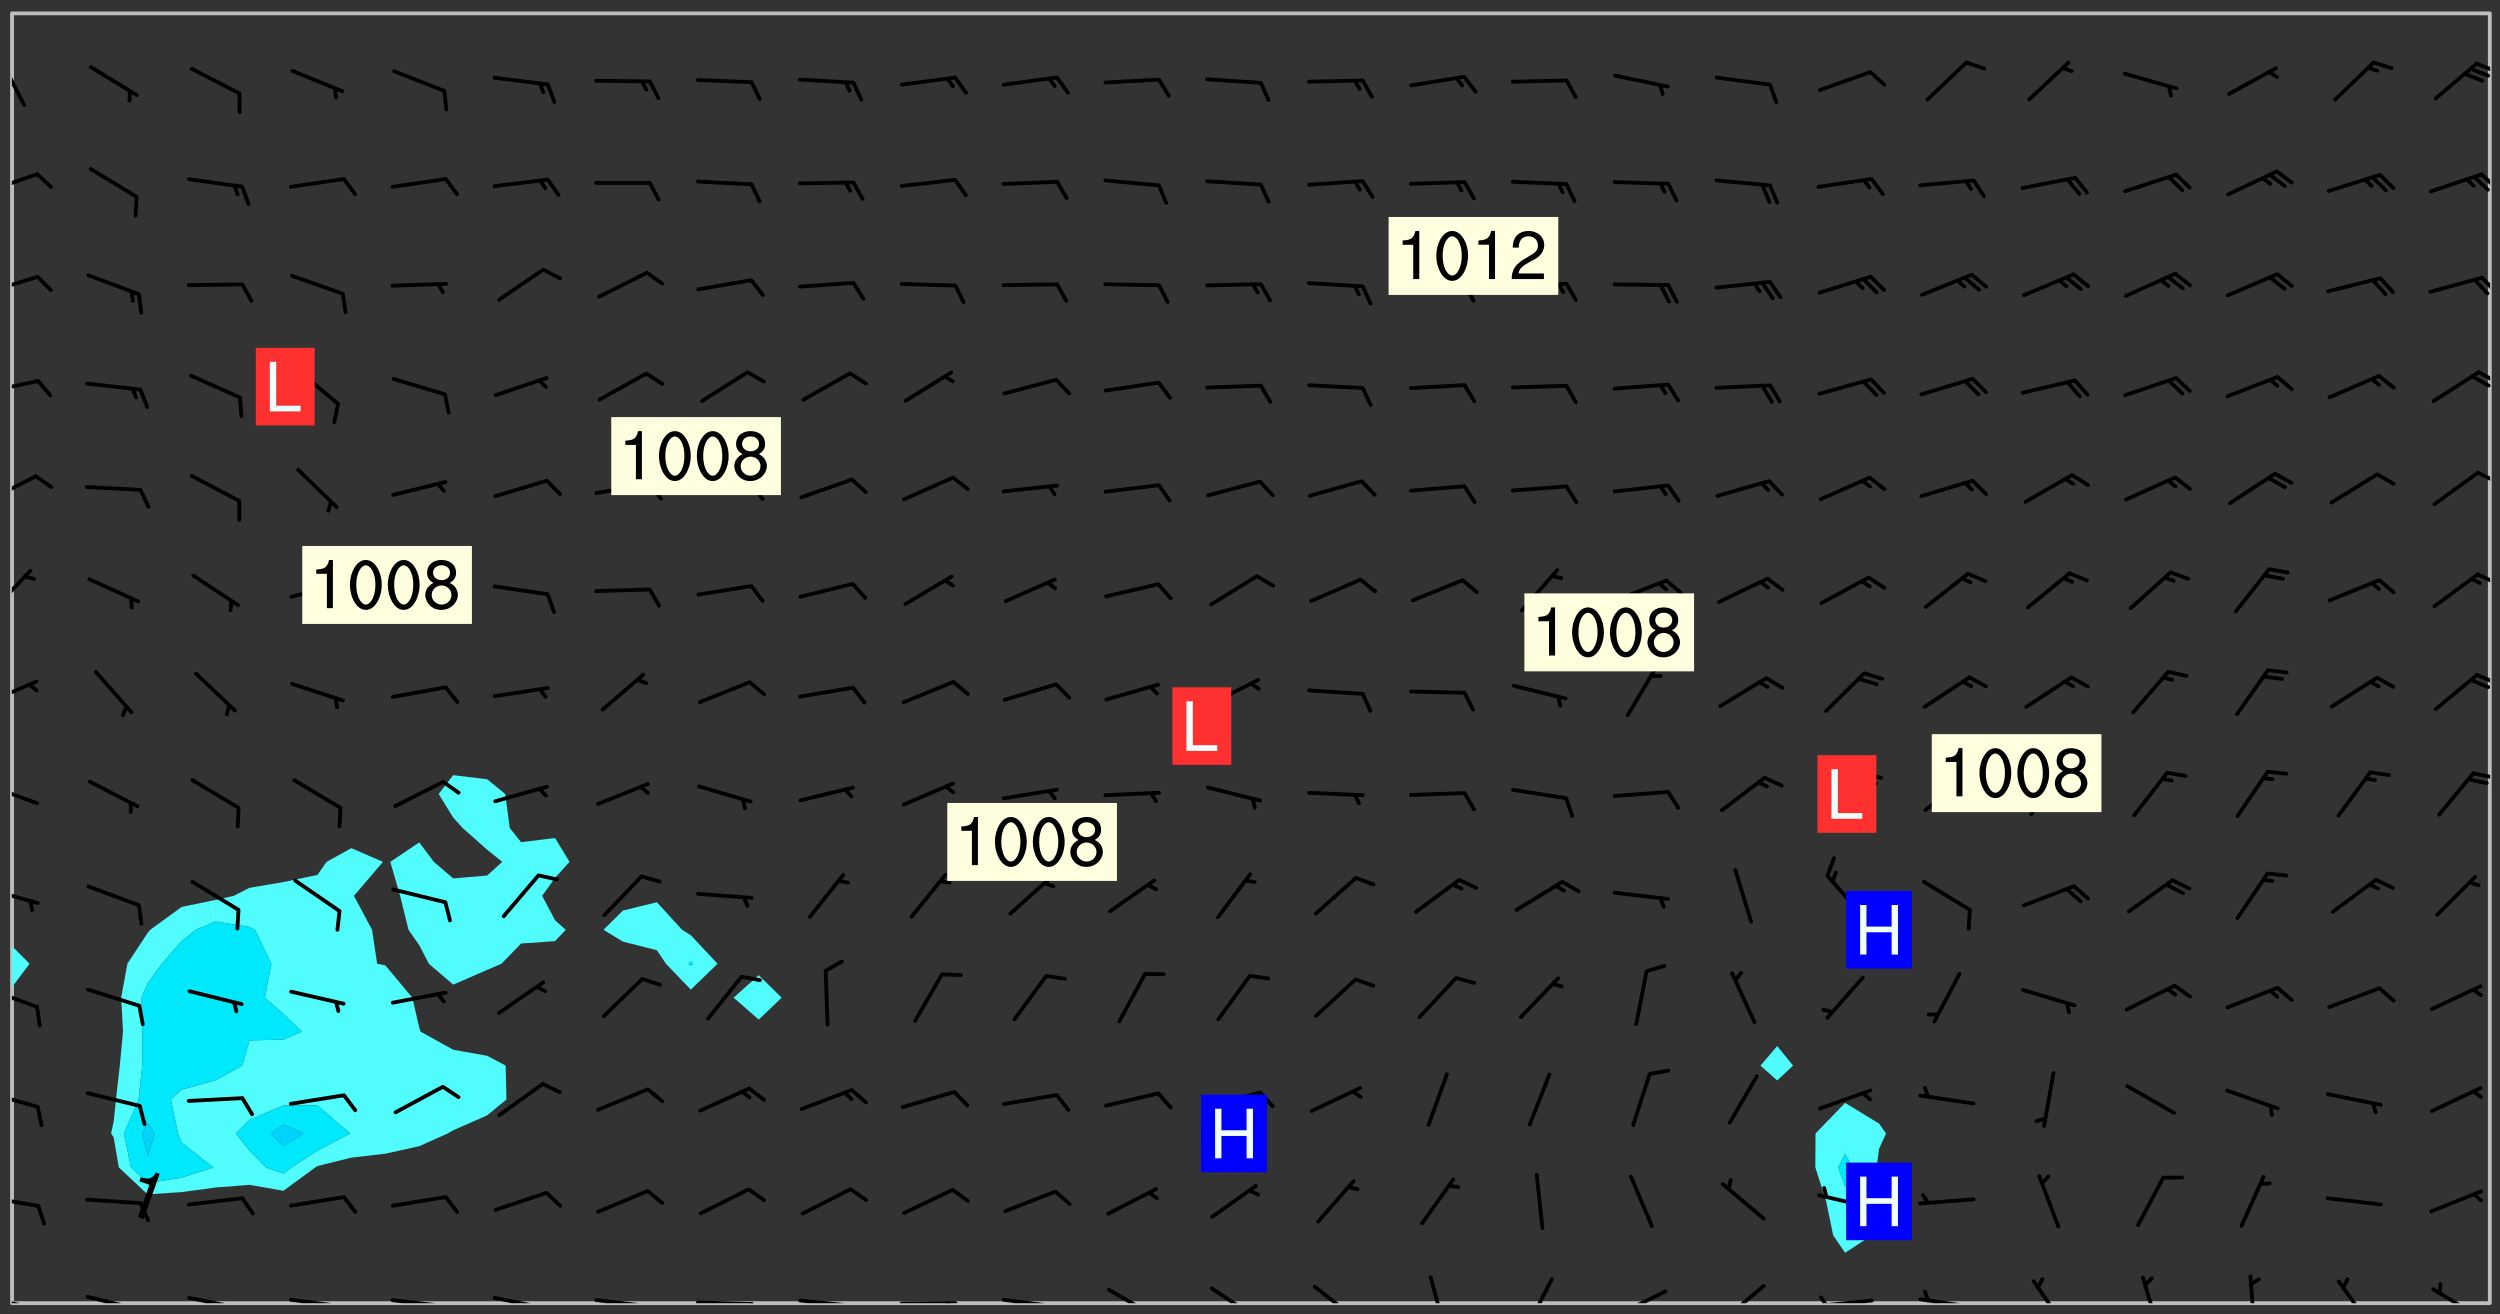 <svg xmlns="http://www.w3.org/2000/svg" role="img" xmlns:xlink="http://www.w3.org/1999/xlink" viewBox="142.45 309.95 326.84 171.84"><rect x="142.45" y="309.95" width="326.84" height="171.84" fill="#333333" stroke="none"/><defs><clipPath id="a"><path d="M144 439h1v41.328h-1zm0 0"/></clipPath><clipPath id="b"><path d="M144 311.672h1V434h-1zm0 0"/></clipPath><clipPath id="c"><path d="M144 311.672h324v168.656H144zm0 0"/></clipPath><clipPath id="d"><path d="M467 311.672h1v168.656h-1zm0 0"/></clipPath><clipPath id="e"><path d="M144 479h4v1.328h-4zm0 0"/></clipPath><clipPath id="f"><path d="M147 480h2v.328h-2zm0 0"/></clipPath><clipPath id="g"><path d="M153 479h8v1.328h-8zm0 0"/></clipPath><clipPath id="h"><path d="M160 480h2v.328h-2zm0 0"/></clipPath><clipPath id="i"><path d="M166 479h9v1.328h-9zm0 0"/></clipPath><clipPath id="j"><path d="M173 480h3v.328h-3zm0 0"/></clipPath><clipPath id="k"><path d="M180 479h8v1.328h-8zm0 0"/></clipPath><clipPath id="l"><path d="M187 480h2v.328h-2zm0 0"/></clipPath><clipPath id="m"><path d="M193 479h8v1.328h-8zm0 0"/></clipPath><clipPath id="n"><path d="M200 480h2v.328h-2zm0 0"/></clipPath><clipPath id="o"><path d="M206 479h9v1.328h-9zm0 0"/></clipPath><clipPath id="p"><path d="M213 480h2v.328h-2zm0 0"/></clipPath><clipPath id="q"><path d="M220 479h8v1.328h-8zm0 0"/></clipPath><clipPath id="r"><path d="M227 480h2v.328h-2zm0 0"/></clipPath><clipPath id="s"><path d="M233 479h8v1.328h-8zm0 0"/></clipPath><clipPath id="t"><path d="M240 480h3v.328h-3zm0 0"/></clipPath><clipPath id="u"><path d="M246 479h9v1.328h-9zm0 0"/></clipPath><clipPath id="v"><path d="M252 480h2v.328h-2zm0 0"/></clipPath><clipPath id="w"><path d="M260 480h8v.328h-8zm0 0"/></clipPath><clipPath id="x"><path d="M266 480h2v.328h-2zm0 0"/></clipPath><clipPath id="y"><path d="M273 479h8v1.328h-8zm0 0"/></clipPath><clipPath id="z"><path d="M279 480h2v.328h-2zm0 0"/></clipPath><clipPath id="A"><path d="M287 478h7v2.328h-7zm0 0"/></clipPath><clipPath id="B"><path d="M300 478h7v2.328h-7zm0 0"/></clipPath><clipPath id="C"><path d="M314 477h7v3.328h-7zm0 0"/></clipPath><clipPath id="D"><path d="M329 476h3v4.328h-3zm0 0"/></clipPath><clipPath id="E"><path d="M341 476h5v4.328h-5zm0 0"/></clipPath><clipPath id="F"><path d="M353 478h8v2.328h-8zm0 0"/></clipPath><clipPath id="G"><path d="M353 480h3v.328h-3zm0 0"/></clipPath><clipPath id="H"><path d="M367 477h7v3.328h-7zm0 0"/></clipPath><clipPath id="I"><path d="M379 479h9v1.328h-9zm0 0"/></clipPath><clipPath id="J"><path d="M380 479h2v1.328h-2zm0 0"/></clipPath><clipPath id="K"><path d="M393 479h8v1.328h-8zm0 0"/></clipPath><clipPath id="L"><path d="M393 478h2v2.328h-2zm0 0"/></clipPath><clipPath id="M"><path d="M408 477h5v3.328h-5zm0 0"/></clipPath><clipPath id="N"><path d="M422 476h3v4.328h-3zm0 0"/></clipPath><clipPath id="O"><path d="M436 476h2v4.328h-2zm0 0"/></clipPath><clipPath id="P"><path d="M447 477h6v3.328h-6zm0 0"/></clipPath><clipPath id="Q"><path d="M460 478h7v2.328h-7zm0 0"/></clipPath><clipPath id="R"><path d="M144 466h4v2h-4zm0 0"/></clipPath><clipPath id="S"><path d="M144 452h4v3h-4zm0 0"/></clipPath><clipPath id="T"><path d="M144 438h4v4h-4zm0 0"/></clipPath><clipPath id="U"><path d="M144 425h4v4h-4zm0 0"/></clipPath><clipPath id="V"><path d="M144 412h4v4h-4zm0 0"/></clipPath><clipPath id="W"><path d="M465 410h3v2h-3zm0 0"/></clipPath><clipPath id="X"><path d="M144 398h4v5h-4zm0 0"/></clipPath><clipPath id="Y"><path d="M466 397h2v3h-2zm0 0"/></clipPath><clipPath id="Z"><path d="M144 384h3v6h-3zm0 0"/></clipPath><clipPath id="aa"><path d="M466 384h2v3h-2zm0 0"/></clipPath><clipPath id="ab"><path d="M144 371h4v5h-4zm0 0"/></clipPath><clipPath id="ac"><path d="M466 371h2v3h-2zm0 0"/></clipPath><clipPath id="ad"><path d="M144 359h4v3h-4zm0 0"/></clipPath><clipPath id="ae"><path d="M466 358h2v3h-2zm0 0"/></clipPath><clipPath id="af"><path d="M465 358h3v3h-3zm0 0"/></clipPath><clipPath id="ag"><path d="M144 345h4v4h-4zm0 0"/></clipPath><clipPath id="ah"><path d="M466 346h2v3h-2zm0 0"/></clipPath><clipPath id="ai"><path d="M144 332h4v4h-4zm0 0"/></clipPath><clipPath id="aj"><path d="M466 332h2v3h-2zm0 0"/></clipPath><clipPath id="ak"><path d="M144 317h2v7h-2zm0 0"/></clipPath><clipPath id="al"><path d="M465 318h3v2h-3zm0 0"/></clipPath><g id="am" clip-path="url(#clip1)"><path fill="#fff" fill-opacity="0" fill-rule="evenodd" d="M0 0h1000v1000H0zm0 0"/><path fill="#d3d3d3" fill-opacity="0" fill-rule="evenodd" d="M162.152 355.867l-.234.293.059.234.117.172.176.234.293.348.113.059.117-.172.059-.234.176-.176.465-.176h.699l.234.293.289.816.059.176.176.23.352.234.699.699.172.176.234.348.234.41.289.582.41.465.23.234.234.176.117.23.176.293.172 1.164v.234l.059.289.059.117.117.117.348.41.117.172.176.176.176.234.117.172.172.352.059.234.234.406.234-.059-.176.176-.059.93h-.582l-.234-.113-.348.113-.117.117-.059.293-.059.176-.117.172-.465.293-.059.234-.059.113v.645l.059.172v.41l.059.059v.406l.059.406.117.176.059.059.23.641-.059.293v.699l-.059.582v.234l-.059.23-.055.352v1.922l.055.117h.426l-.367.117-.023.352.891 1.168 1.742.539 1.34.359v.539l.09.809.535.715 1.52.27.891-.086.09 1.164.535.18 1.16-.18 2.055-.984 1.16-.363 1.879-.176 1.695-.18-.18.719-1.516.086-1.25.09-.805.27-1.074.809.27.719.535.898-.18.625-.266.809.266 1.078.625.898.805.18 1.25-.18-.266.723.098.504.055.293v.172l.059.293v.406l.176.117.352.117h.406l.293-.176.113-.117.059-.117.117-.23.059-.176.352-.465.23-.176.176-.059.176.059.059.176.117.988.055.469.059.172.117.234.176.059.816.059h.289l.117.234.059.406.059.352v1.105l.117.293.117.348.289.699.176.352.582.754.352.176.172.059.469.234.641.465.348.234.293.176.293.055.23.062.816.348.293.176.113.172.352.352.117.176.523.641v.289l.059.352v.348l.059.352.059.289.117.059.172.059h.176l.582.234.176.117.176.289.176.234.113.234.293.23.117.117v.41l.059.055.289.234.234.117.059.117.117.172.059.117.23.234.059.176.234.059.117.059-.117.113-.059.117v.117l-.117.293-.117.289v.582l.176.117.117.059.059.117.117.117.113.059.176.348.059.352.059.406v.176l-.059.176-.117.699v.172l.117.176.293.293h.406l.176.117.117.172.117.293v.234h-.527l-.23-.234h-.234l-.176.059-.059.699.059.348.117.176.176.41.117.23.289.469.176.055h.523l.234.059.758.641.059.293v.234l.059.059.23.348v.352l-.117.172v.293l.293.289.293.176.172.059.293.176.293.117.582.406.289.234.293.176.219.16.016.012.23.176.641.523.176.234.117.176.176.176.113.172v.641l.117.176.469.117.582.117.234.059.23.113.293.117.113.059.586.352.289.172.176.062.176.055.176.059.699.352.289.176.234.055.289.176.234.117.641.406.293.117.172.059.234.059.41.059.23.059.234.117.059.172-.41.176.469.059.059.293.113.234.176.055.234.059.176.059.406.117.641.234.117.172.059.234v.176l-.059.117-.059.406.234.234.117.059.348.117.641.23.176.117.289.117.176.176.234.465.582 1.105.176.176.348.176.176.117.352.117 1.047.523.234.059.465.113.293.059.465.176.758.582.234.234.348.465.176.176.289.234.816.699.293.176.289.289.293.176.293.289.695.641.176.176.293.234.289.234.469.289.641.582.348.234.234.293.348.348.352.465.934.992.348.406.117.176.234.059.113.117.645.176.23.113.234.059.293.176.23.117.934.699.406.406.234.176.406.176.234.117.816.348.348.234.234.117.293.289.23.117.758.352.352.172.23.059.293.117.234.059.871.176h.816l.469.23.172.059.875.699.465.117.293.059.176.059.23.059.469.059.348.059.352.059.406.059h.293l.172.059v.23l.176.176h.293l.348.059.352.059.699.117h.641l.465-.234.293-.176.172-.117.41-.172.289-.176.934-.465.469-.293.523-.293.465-.172.465-.176 1.051-.465.289-.117.41-.117.289-.117.527-.176 1.516-.699.582-.348.289-.059.293-.059.348-.117.875-.23.352-.117h.113l.234-.059.875-.234.234-.059h.812l.352-.059.816-.117.172-.059.352-.055.293-.059.23-.059.816-.176.176-.059h.348l.234-.059.465-.117.758-.172.234-.059h.348l.41-.117.289-.059 1.285-.059h.289l.41-.059.23-.059h.176l.875-.117h.406l.41-.117h.348l.352-.113.871-.059h1.75l1.047.289.41.117.289.117.352.117.289.117 1.051.172.289.059h.293l.293.059.172.059.41.059.172.059.117.059h.117l.117.059.352.059h.113l.41.066 1.922.395 1.926.395 1.52.449 1.695.719 2.145.805 1.605-.719 1.43-.805 1.16-1.078 1.25-.449 3.035-.719 1.875-.359 2.145-1.348 2.234-1.254 2.5-1.258 1.695-.449 1.785-.18 1.16-.27.625.539 1.34-.27.715-.988.984-1.344.445-.18.805-.359 1.875-.539 1.785-.449 1.25-.27 1.16-.09 1.699-.09 1.961-.27 1.25-.09h.539l.625-.09h.891l2.145-.18 2.41-.18 2.59-.09 1.695.18 1.609.09 1.43.359 1.16.719 1.875.988 1.16 1.527.266.715.629.09.355.898.535.539.535 1.527 1.074.359h.535l-.805.535.09 1.707.715 2.695.891.805.895.988.715 1.258 1.785.539 1.52-.18.355 1.344 1.609-.805.98-.539.27.27.316-.215.219-.145.801.449.449-.359h.355l.535-.27.539-.719.535-.27.625-.988 1.16.449.84.371 1.395.617 1.695-.18h1.605l1.785.09.18-1.707.535-1.344.805.27.492.848.402.406-.09.539v.359l.715.449.711-.27h1.43l.359.988.445 1.258.715 1.344 1.25.629 1.695.629.715-.18.18-.539.98-.09.449.359.086 1.258-.266.629-.535.18v.539l.715.984.266.539.984.988.801 1.078-.266.359-.09.898-.625 2.332-.355 2.066-.09 1.793-.18.719-.09.539v1.438l-.98 1.883-.359 1.707-.535.898-.805 1.168-.266.539 2.055 1.254.086.359-.355.539-.09-.18v.809l.09 1.438-.445.715-1.074.094-.266.715.535.898.805.719 1.16.809 1.34.27.445.359-.355.449-1.789-.09-1.25-.449-.715-.719-.625-.09-.176 3.59-.188 1.309h89.359V311.703h-55.27v49.082l.762.125 3.289.543 2.023 2.836v2.754l2.352.332 2.348.332h4.051l-1.379 4.16-2.023.707-2.023.703-.543.344-2.594 1.617-.188.117-2.023-2.078-.73-2.742-2.672-2.078-1.375-3.5-.066-.082-1.957-2.672 2.75-1.418v-49.082H294.422v91.414l.117.031.133.012.074.074.105.047.09.059.086.059.09.059.297.297.059.09.031.117.027.117.016.137-.031.117-.059.09-.059.086-.043.105-.047.102-.027.121v.145l.176.27.148.148.074.086.074.074.043.105.062.09.059.086.043.105.059.09.047.102.043.105.059.086.117.18.074.074.062.086.059.09.043.105.059.09.059.086.062.09.059.09.043.102.117.18.074.074.059.086.074.074.09.059.105.047h.148l.133-.016.133.016.102-.047.074-.074.047-.102-.016-.133v-.148l-.047-.105-.027-.117-.047-.102-.027-.121-.043-.102-.062-.09-.043-.102-.043-.105-.031-.117-.016-.133-.012-.137.086-.059.059-.086.121-.031.043.105.016.133v.117l.059.102.059.09.09.059.148.148.059.09.043.105-.012.102.086.059.105.047.086.059.09.059.074.074-.117.027-.105.047-.086.059-.074.074-.059.09-.062.086-.027.121-.047.102-.043.105-.031.117-.012.133-.016.133v.148l.027.117.047.105.043.102.059.09.074.074.09.059.074.074.09.059.059.09.043.105.047.102.117.031.133.016h.148l.117-.031.105.043.043.105.047.102.027.121L299.5 410l.027.117.031.121.027.117.105.043.102.047.133-.016.148.148.062.086.074.074.07.074.09.062.105.043.102.043.117.031.137.016.117-.031.074-.074.027-.117-.012-.133-.031-.121-.027-.117.043-.105h.117l.09.062.117.027h.148l.133.016h.148l.133.016.133-.016h.148l.133-.016.133-.012.137.012.117-.027.133-.016.191-.059-.059.176-.016.133-.027.121-.016.133-.059.086-.133.016-.105.047-.105.043-.117.031-.117.027-.266.031h-.148l-.133.016-.074.074.059.086.148.148.117.18.074.07.09.062.09.059.086.059.09.059.102.043.105.062.105.043.086.059.105.047.102.043.18.117.059.09-.043.102-.047.105.016.133.223.223.059.09.043.102.031.121.043.102.016.133.031.117.012.137.031.117.148.148.102.043.105.043.117.031.133.016.137.016h.117l.117-.031.09-.059.043-.105.047-.102.043-.105.031-.117.012-.133v-.148l-.012-.133-.016-.133-.031-.117-.043-.105-.047-.105-.043-.102-.043-.105-.016-.133.016-.133.027-.117.031-.117.027-.121.047-.102.09-.059.086-.062.074-.074.09-.059.223-.223.059-.086.074-.074.117-.18.059-.086v-.148l-.074-.074-.102-.047-.105-.043-.102-.043-.059-.09-.047-.105-.027-.117.09-.059.117-.031.102-.043.18-.117.148-.148.012-.133-.012-.105-.09-.059-.133.016h-.148l-.133.016-.133-.016-.121-.031-.086-.059-.074-.074-.059-.09-.062-.086-.117-.18-.059-.086.031-.121.086-.059.121-.031.059-.086v-.121l-.031-.117-.059-.09-.059-.086-.047-.105-.027-.117-.016-.133.059-.09.074-.074.09-.059.117-.18.074-.074.059-.086.148-.148.121-.031.133-.016.133.016.074.074.043.105.016.133-.031.117-.117.031-.133.012-.148.148-.043.105-.047.102-.027.121-.031.117v.148l.031.117.043.105.059.09.074.07.074.074.117.031.121.027.117-.027.133-.016h.117l.09.059.074.074.047.105.059.086.102.047.133.016.105.043.086.059-.012.105-.074.074-.18.117-.059.09-.09.059-.07.074-.074.074-.062.09-.027.117-.016.133.016.133-.016.133v.148l.016.133.027.117.031.121.074.074.09.059.086.059.09.059.117.031v.086l-.102.047-.09.059-.266.031-.117.027h-.148l-.105.043-.102.047-.059.09-.062.234-.012.133-.031.121-.016.133v.293l-.012.133.012.137.016.133.133.016.133.012.121.031.086.059.074.074.047.105.043.102.016.133v.445l-.016.133v.445l.031.266.027.117.016.133.031.117.086.211.031.266v.148l-.031.117-.027.117-.031.121-.027.117-.031.117-.031.121-.012.133-.016.133.09.059.117-.031.102.016.047.105-.031.266v.441l-.043.105-.047.105-.043.102-.043.105-.059.086-.031.121-.043.117-.031.117-.016.133.016.133.059.09.105.047.086.059.059.086-.012.137-.031.117-.043.102v.445l-.016.133v.148l-.031.117-.043.105-.027.117-.047.105-.043.102-.031.121-.027.117-.031.133-.031.117-.027.117-.043.105-.031.117-.031.121-.012.133-.016.133v.297l.027.117v.148l.047.398.027.117.059.09.121.031h.148l.133-.016.059.09v.117l-.059.09-.09.059-.102.043-.105.047-.09.059-.086.059-.137.016-.117-.031-.133-.016-.102.047-.062.086-.012.137-.016.133-.031.117-.027.117-.016.133-.031.121v.297l.016.133.031.117v.148l.012.133v.148l-.027.117-.047.102-.027.121-.031.117-.059.09-.074.074-.102.043-.105.047-.117.027-.121.031-.102-.047.059-.086.105-.047.027-.117.031-.117.027-.121.031-.117v-.148l.016-.133-.031-.117-.043-.105-.105.016-.074.074-.102.043-.09.062-.074.074-.043.102-.016.133-.031.117L304.25 426l-.031.117-.027.117-.031.121-.027.117-.031.117-.043.105-.09.059h-.09l-.117-.031-.031-.086.016-.137-.031-.117v-.148l-.012-.133v-.148l-.062-.234-.027-.121-.043-.102-.047-.105-.059-.086-.059-.09-.043-.105-.062-.086-.148-.148-.07-.074-.105-.047-.105-.043-.102-.043-.297-.297-.09-.074-.086-.059-.105-.043-.09-.062-.086-.059-.105-.043-.09-.059-.086-.062-.074-.07-.105-.047-.086-.059-.105-.043-.09-.062-.102-.043-.105-.043-.086-.059-.105-.047-.105-.043-.102-.047-.09-.059-.102-.043-.105-.043-.09-.062-.117-.027-.133-.016-.133.016H299.75l-.133.016-.117-.031-.09-.059-.074-.074-.09-.059-.102-.047h-.148l-.121-.027-.102-.043-.074-.074-.117-.18-.09-.059-.102-.043-.09-.062-.105-.043-.09-.059-.086-.059-.105-.047-.059-.086-.059-.09-.043-.105-.047-.102-.074-.074-.086-.059-.074-.074-.09-.059-.223-.223-.043-.105-.031-.266.105-.043h.145l.105.043.074.074.09.059.086.059.105.047.09.059.148.148.07.074.148.148.062.086.074.074.086.059.074.074.09.062.09.059.086.059.27.176.102.047.105.043.102.043.047-.074.059-.086.074-.074.07-.074.105.043.074.074.059.09.043.102.047.105.043.105.121.027.117-.027.074-.09.043-.105.059-.09.074-.074.105-.043.117-.027.133.012.09.059.148.148.059.09.043.105.047.102.043.105.043.102.105.047.105.043.133.016.086-.059.059-.09.074-.074.105-.043.117.027.105.047.102.043.105.043.102.047.18.117v.117l-.016.133.016.133.016.137.059.086.102.047.121.027.117.031h.148l.117-.031.059-.09.18-.117.059-.09.074-.074.059-.086.117-.18.18-.117.117.031.09.059.043.074-.016.133v.117l.09.059h.148l.133-.016.133-.012.266-.031.105-.043.117-.031.121-.027.074-.074.07-.074.062-.09-.016-.105-.047-.102-.102-.043-.105-.016-.117.027-.266.031h-.148l-.074-.074-.09-.059-.117-.031-.117-.027-.133-.016h-.148l-.133.016h-.297l-.105-.047-.148-.148-.043-.102-.059-.09.223-.223.086-.059.105-.043.117-.031.133-.016.133.016.137.016.102.043.133-.012.09-.062.102-.043.062-.09-.047-.102-.09-.059-.117-.031-.102-.043-.059-.09-.062-.09v-.117l.016-.133.105-.047.074-.07v-.121l-.09-.059-.031-.117.09-.059.074-.074.043-.105.059-.09.047-.102.016-.133v-.148l-.047-.105-.043-.102-.09-.059-.133-.016-.102-.043-.137-.016-.117-.031h-.445l-.133-.016-.133-.012-.133-.016-.117-.031h-.148l-.133-.016-.133-.012-.266-.031-.121-.043-.086-.059-.074-.074v-.148l.012-.133.105-.047.102-.043.133-.016h.152l.133-.016h.293l.121.031.102.043.09.059.234.062.121-.047.09-.059.102-.043.133-.016.105.043.102.047.133.012.121-.027h.145l.121-.031.117-.027.105-.047.074-.074.086-.059.148-.148.059-.086.047-.105.027-.117.016-.105-.102-.043-.09-.059-.117-.031-.105-.043-.09-.062-.074-.086-.074-.074-.102-.043-.105-.047-.102-.043-.059-.09-.047-.102-.086-.211-.062-.086-.059-.09-.074-.074-.086-.059h-.27l-.117.031-.09.059-.102.043-.133.016-.105-.016-.027-.117-.062-.09-.117-.031-.102-.043-.148-.148-.031-.117-.016-.105.074-.074.18-.117.117-.027.117-.031.137.016.102.043.105.043.102.047.105.043.117.031.133.016.117.027.133.016.105-.016.09-.059-.074-.074-.105-.043-.074-.074-.074-.09-.148-.148-.086-.059-.09-.059-.074-.074-.09-.059-.102-.047-.121-.027-.102-.047-.105-.043-.117-.031-.102-.043-.121-.031h-.148l-.117.031-.105.043-.086.062-.18.117-.086.059-.09.059-.105.047-.086.059-.105.043-.102.043-.105.047-.074.074-.059.09-.059.086-.047.105-.059.086-.074.074-.133-.012-.117-.031h-.117l-.074.074-.09.059-.074.074-.09.059-.086.059-.105.047-.102.043-.137.016-.102-.043-.148-.148-.105-.047h-.086l-.105.047-.102.043-.121.031-.117-.031-.074-.074v-.117l.031-.121.074-.07.059-.09.074-.074.117-.031.105-.043h.293l.133-.016.137-.016.102-.043.09-.059.102-.047.09-.059.133-.012.09.059.133.012.09-.059.086-.059.105-.043.09-.059.086-.062.09-.059.148-.148.059-.086.059-.09.105-.043.133-.016.117.027.121.031.059-.059.059-.09.031-.266.027-.117.105.012.133.016.102-.043.09-.059.059-.09.074-.074.059-.09.047-.102.012-.133-.012-.133-.047-.105-.148-.148-.059-.09-.059-.086-.043-.105v-.445l.016-.133v-.148l.012-.133-.059-.059-.09.059-.102-.043-.18-.117-.086-.059-.062-.09-.059-.09-.074-.074-.086-.059-.121.031-.102.012-.105.047-.086.059-.105.043-.148.148-.09.059-.086.059-.09.062-.105.043-.133.016v-.121l.105-.043.117-.031.074-.07.043-.105v-.148l-.027-.117-.148-.148-.133-.016h-.148l-.117.031-.105.043-.102.043-.09.062-.117.027-.074-.074.012-.133-.043-.102-.043-.105-.09-.059-.117.027-.121.031-.117.031-.102.043-.121.031-.102.043-.105.043-.09.059-.102.016v-.117l.016-.133-.059-.09-.074.043-.148.148-.059.09-.074.074-.047.105-.043.102-.074.074-.059.09-.074.074-.059.086-.074.074-.09.062-.074.07-.074.074-.102.016-.133.016-.105-.043v-.121l.148-.148.043-.102.059-.09.047-.102.043-.105.059-.09.031-.117.043-.102.031-.121.027-.117.047-.105.043-.102.043-.105.074-.07.09-.062.09-.059.102-.043h.297l.266-.031.105-.043-.074-.074-.117-.031-.105-.043-.09-.059-.102-.047-.09-.059-.102-.043-.105-.043-.09-.062-.086-.059-.105-.043-.102-.043-.121-.031-.117-.031-.102-.043L297.5 410.25l-.102-.043-.09-.059-.043-.105-.016-.133.102-.043.133-.016.137.016.133-.016.102-.043.059-.09.016-.105-.09-.059-.074-.074-.102-.043-.09-.059-.148-.148-.043-.105-.016-.133v-.293l-.059-.09-.09-.059-.074-.074-.043-.105-.031-.117-.059-.09-.074-.074-.117-.027-.074-.074-.09-.059-.09-.062-.086-.059-.074-.074-.059-.086-.047-.105-.086-.059-.148-.148-.195-.059-.133.016-.102.043-.074.074-.047.102-.043.105-.059.09-.059.086-.297.297-.09.059h-.086l-.062-.086-.043-.105.031-.117.059-.09.027-.117-.012-.133-.09-.062-.105.047-.117.027-.117.031-.27.176-.102.047-.117.027-.105.047-.09.059-.102.043-.059-.086-.047-.105.016-.133.047-.105.07-.074.074-.07.059-.09v-.148l-.043-.105h-.238l-.102.047-.031.117-.027.117-.031.121-.074.043-.133.016-.074-.047-.043-.102-.043-.105-.047-.102-.043-.105-.121.031-.102.043-.133.016-.117.031-.105.043-.09.059-.102.047-.121.027-.133.016-.102-.043-.059-.09-.047-.105-.043-.102-.043-.105v-.117l.059-.09.086-.059.18-.117.102-.047.105-.043.105-.059.102-.043.09-.062.102-.043.105-.059.102-.047.09-.059.105-.043.102-.043.09-.062.102-.043.137-.016.117.031.102.043.121.031.102.043.105.047.102.043.105.043.102.047.105.043.102.043.105.047.086.059.105.043.117.031.105.043.102.047.09.059.105.043.102.043.105.047.117.027.102.047.121.027h.148l.086-.059.016-.102.059-.09-.027-.117-.074-.074-.117-.18-.074-.074-.09-.074-.18-.117-.086-.059-.105-.043-.102-.047-.27-.176-.059-.09-.074-.074-.059-.09-.043-.102-.031-.117-.016-.137v-.562l-.012-.133-.016-.133-.031-.117-.016-.133-.012-.133-.031-.121-.223-.223-.059-.086-.016-.105.031-.117.133-.016v-91.414H172.992v1.453l-.059.234-.352 1.051-.172.523-.117.348-.176.41-.117.172-.234.293-.23.059h-.352l-.117.059-.23.406v.293l.117.176.23.23.117.234.641.758.293.465.176.234.23.352.234.348.641.816.176.465.172.41.117.695.176.469.117 1.398.059.465v.875l.117 1.047v4.781l-.059.465-.352 1.281-.176.523-.113.41-.352.93L172.934 336l-.234.582-.117.176-.172.348-.176.406-.352.816-.059.293-.113.293-.117.289-.059.176-.117.875-.059.406-.059.117-.059.176-.059.172-.23.527-.117.172v.234l-.117.234-.059.172-.176.586v.289l-.059.176v.293l-.059.113-.059.527v.172l-.055.234v2.621l-.176.816-.117.176-.176.234-.117.172-.113.234-.586.934-.23.289-.293.465-.176.234-.289.352-.352.699-.113.23-.176.41-.176.23-.406.527-.816.699-.293.172-.289.234-.176.117-.176.176-.523.406-.527.176-.172.176-.234.055-.641.176h-.758m12.211 31.023l-1.074.449.359.895 1.25-.715.445-.539-.98-.09"/><path fill="#d3d3d3" fill-opacity="0" fill-rule="evenodd" d="M201.508 416.598h-.895l.449.629.98.359.805-.09.445-.988-.176.09-.715-.355-.895.355m154.621 59.07l-.059-.523v-.293l.113-.293.059-.23.469-.469h.113l.117-.113.117-.059h.176l.234-.059h.348l.234.059.117.059.23.172.059.176.117.582v.293l-.117.176-.172.289-.176.176-.527.523-.23.234-.117.059h-.176l-.117-.059-.406-.293-.176-.117-.117-.059-.059-.113-.055-.117m6.641-10.957l-.059-.172v-1.109l.059-.172.176-.059.172-.059h.176l.234-.059.117.059.059.699-.059.172-.117.176-.117.059-.234.523-.113.059h-.234l-.059-.117m9.613-14.391l-.117-.176v-.699l.293-.875.117-.172.176-.352.113-.23.117-.293.352-.758.117-.23.172-.234h.176l.117-.059h.641l.117.059.234.234.172.113.352.293.117.117.113.176v.113l.117.059.117.117v.699l-.059.176v.23l-.059.176-.348 1.051-.117.23-.117.234-.117.059-.23.234-.641.289h-.875l-.41-.117-.641-.465"/><path fill="none" stroke="#bebebe" stroke-linecap="round" stroke-linejoin="round" stroke-miterlimit="10" stroke-width=".5" d="M467.957 311.695H144.027v168.625h323.93v-168.625"/><g clip-path="url(#a)"><path fill="#fff" fill-opacity="0" fill-rule="evenodd" d="M144 475.891v4.438h.004H144v-41.293 36.855"/></g><g clip-path="url(#b)"><path fill="#fff" fill-opacity="0" fill-rule="evenodd" d="M144 431.508v2.117-121.953h.004H144v119.836"/></g><path fill="#50fcfc" fill-rule="evenodd" d="M144 433.625v5.41l.004-.004v-5.402L144 433.625"/><g clip-path="url(#c)"><path fill="#fff" fill-opacity="0" fill-rule="evenodd" d="M144.004 480.328v-41.297l2.316-3.086-2.316-2.316V311.672h44.379v109.164l-3.238 1.793-1.199 1.707-4.438.93-4.441.754-2.055 1.051-2.383.531-4.438.922-4.098 2.984-.34.406-2.652 4.031-.809 4.438.238 4.438-.418 4.441-.504 4.438-.293 2.848-.34 1.59.34.512.668 3.926 3.77 3.527 4.438-.301 4.438-.598 4.438-.352 4.441.781 4.16-3.059.277-.18 4.438-1.098 4.438-.512 4.441-.984 3.723-1.664.715-.414 4.438-1.953 2.52-2.07-.098-4.438-2.422-1.281-4.438-.793-4.27-2.367-.168-.523-.902-3.914-3.539-4.23-1.062-.207-.668-4.438-2.367-4.438 3.797-4.441-4.137-1.793V311.672h13.316v99.621l-1.898 2.461 1.898 3.082 1.227 1.355 3.211 2.848 1.977 1.59-1.977 1.785-4.438.379-2.523-2.164-1.914-2.551-3.785 2.551 1.289 4.441 1.09 4.438 1.406 2.016 1.262 2.422 3.176 2.73 4.438-1.926 1.871-.805 2.566-2.641 4.441-.316 1.395-1.48-1.395-1.25-1.684-3.188 1.684-2.352 1.895-2.09-1.895-3.121-4.441.543-1.48-1.859-.59-4.438-2.367-1.93-4.438-.531v-99.621h26.629v116.234l-4.438 1.086-2.543 2.516 2.543 1.547 4.438 1.125 1.184 1.766 3.254 3.387 3.496-3.387-3.496-3.727-1.145-.711-3.293-3.602V311.672h13.316V437.434l-3.285 2.949 3.285 2.863 2.996-2.863-2.996-2.949V311.672h133.148v135.035l-2.188 2.555 2.188 1.945 2.074-1.945-2.074-2.555V311.672h8.879v142.465l-3.867 4-.027 4.438 1.422 4.441.914 4.438 1.559 2.277 3.492-2.277.945-2.77.398-1.668-.398-1.523-.32-2.918.32-2.426.918-2.012-.918-1.297-4.438-2.703V311.672h84.324v168.656H144.004"/></g><path fill="#50fcfc" fill-rule="evenodd" d="M146.32 435.945l-2.316 3.086v-5.402l2.316 2.316m10.996 22.703l-.34-.512.34-1.59.293-2.848.504-4.438.418-4.441-.238-4.438.809-4.438 2.652-4.031.34-.406 4.098-2.984 4.438-.922v2.82l-2.586 1.086-1.852 1.465-2.574 2.973-1.863 2.535-.805 1.902.137 4.438-.043 4.441-.473 4.438-1.922 4.438.922 4.438 2.184 2.043 4.438-.707 4.152-1.336-4.152-3.25-.465-1.188-.938-4.438 1.402-1.293 4.438-1.234 3.512-1.91.926-3.293 4.441-.113 2.414-1.035-2.414-2.301-2.418-2.137.832-4.438-2.133-4.438-.723-.367-4.438-.719v-2.82l2.383-.531 2.055-1.051 4.441-.754 4.438-.93v30.129l-4.438.008-4.441 1.875-1.781 1.789 1.781 2.254 2.16 2.184 2.281.797 1.082-.797 3.355-2.184 4.273-2.254-4.273-3.672v-30.129l1.199-1.707 3.238-1.793 4.137 1.793-3.797 4.441 2.367 4.438.668 4.438 1.062.207 3.539 4.23.902 3.914.168.523 4.27 2.367 4.438.793 2.422 1.281.098 4.438-2.52 2.07-4.438 1.953-.715.414-3.723 1.664-4.441.984-4.438.512-4.438 1.098-.277.18-4.16 3.059-4.441-.781-4.438.352-4.438.598-4.438.301-3.77-3.527-.668-3.926"/><path fill="#00e8fc" fill-rule="evenodd" d="M159.57 462.574l-.922-4.438 1.922-4.438.473-4.438.043-4.441-.137-4.438.805-1.902v18.34L161 458.137l.754 2.883.965-2.883-.965-1.316v-18.34l1.863-2.535 2.574-2.973 1.852-1.465 2.586-1.086 4.438.719.723.367 2.133 4.438-.832 4.438 2.418 2.137 2.414 2.301-2.414 1.035-4.441.113-.926 3.293-3.512 1.91-4.438 1.234-1.402 1.293.938 4.438.465 1.188 4.152 3.25-4.152 1.336-4.438.707-2.184-2.043"/><path fill="#00d4fc" fill-rule="evenodd" d="M161.754 461.02L161 458.137l.754-1.316.965 1.316-.965 2.883"/><path fill="#00e8fc" fill-rule="evenodd" d="M175.066 460.391l-1.781-2.254 1.781-1.789 4.441-1.875v2.492l-1.648 1.172 1.648 1.656 2.625-1.656-2.625-1.172v-2.492l4.438-.008 4.273 3.672-4.273 2.254-3.355 2.184-1.082.797-2.281-.797-2.16-2.184"/><path fill="#00d4fc" fill-rule="evenodd" d="M179.508 459.793l-1.648-1.656 1.648-1.172 2.625 1.172-2.625 1.656"/><path fill="#50fcfc" fill-rule="evenodd" d="M194.766 427.07l-1.289-4.441 3.785-2.551 1.914 2.551 2.523 2.164 4.438-.379 1.977-1.785-1.977-1.59-3.211-2.848-1.227-1.355-1.898-3.082 1.898-2.461 4.438.531 2.367 1.93.59 4.438 1.48 1.859 4.441-.543 1.895 3.121-1.895 2.09-1.684 2.352 1.684 3.188 1.395 1.25-1.395 1.48-4.441.316-2.566 2.641-1.871.805-4.438 1.926-3.176-2.73-1.262-2.422-1.406-2.016-1.09-4.438m29.125 5.984l-2.543-1.547 2.543-2.516 4.438-1.086 3.293 3.602 1.145.711v3.398l-.285.328.285.297.309-.297-.309-.328v-3.398l3.496 3.727-3.496 3.387-3.254-3.387-1.184-1.766-4.438-1.125"/><path fill="#00e8fc" fill-rule="evenodd" d="M232.766 436.242l-.285-.297.285-.328.309.328-.309.297"/><path fill="#50fcfc" fill-rule="evenodd" d="M241.645 443.246l-3.285-2.863 3.285-2.949 2.996 2.949-2.996 2.863m133.148 7.961l-2.188-1.945 2.188-2.555 2.074 2.555-2.074 1.945m6.406 15.809l-1.422-4.441.027-4.438 3.867-4v6.633l-.898 1.805.898 2.527.949-2.527-.949-1.805v-6.633l4.438 2.703.918 1.297-.918 2.012-.32 2.426.32 2.918.398 1.523-.398 1.668-.945 2.77-3.492 2.277-1.559-2.277-.914-4.438"/><path fill="#00e8fc" fill-rule="evenodd" d="M383.672 465.102l-.898-2.527.898-1.805.949 1.805-.949 2.527"/><g clip-path="url(#d)"><path fill="#fff" fill-opacity="0" fill-rule="evenodd" d="M467.996 480.328H468V311.672h-.004H468v168.656h-.004"/></g><path fill="#fff" fill-opacity="0" fill-rule="evenodd" d="M156.82 469.727l5.504 1.961 3.34-9.383-5.5-1.961-3.344 9.383"/><path fill-rule="evenodd" d="M162.844 463.246l.48.172-2.113 5.93-.742-.266 1.508-4.23-1.309-.465.188-.523.547.129.258.031.246-.008.238-.062.234-.141.234-.23.23-.336"/><g clip-path="url(#e)"><path fill="none" stroke="#000" stroke-linecap="round" stroke-linejoin="round" stroke-miterlimit="10" stroke-width=".5" d="M147.414 481.156l-6.828-1.652"/></g><g clip-path="url(#f)"><path fill="none" stroke="#000" stroke-linecap="round" stroke-linejoin="round" stroke-miterlimit="10" stroke-width=".5" d="M147.414 481.156l.609 2.375"/></g><g clip-path="url(#g)"><path fill="none" stroke="#000" stroke-linecap="round" stroke-linejoin="round" stroke-miterlimit="10" stroke-width=".5" d="M160.727 481.164l-6.824-1.668"/></g><g clip-path="url(#h)"><path fill="none" stroke="#000" stroke-linecap="round" stroke-linejoin="round" stroke-miterlimit="10" stroke-width=".5" d="M160.727 481.164l.605 2.379"/></g><g clip-path="url(#i)"><path fill="none" stroke="#000" stroke-linecap="round" stroke-linejoin="round" stroke-miterlimit="10" stroke-width=".5" d="M174.074 481.02l-6.891-1.383"/></g><g clip-path="url(#j)"><path fill="none" stroke="#000" stroke-linecap="round" stroke-linejoin="round" stroke-miterlimit="10" stroke-width=".5" d="M174.074 481.02l.703 2.352"/></g><g clip-path="url(#k)"><path fill="none" stroke="#000" stroke-linecap="round" stroke-linejoin="round" stroke-miterlimit="10" stroke-width=".5" d="M187.43 480.781l-6.969-.906"/></g><g clip-path="url(#l)"><path fill="none" stroke="#000" stroke-linecap="round" stroke-linejoin="round" stroke-miterlimit="10" stroke-width=".5" d="M187.43 480.781l.863 2.297"/></g><g clip-path="url(#m)"><path fill="none" stroke="#000" stroke-linecap="round" stroke-linejoin="round" stroke-miterlimit="10" stroke-width=".5" d="M200.75 480.727l-6.98-.797"/></g><g clip-path="url(#n)"><path fill="none" stroke="#000" stroke-linecap="round" stroke-linejoin="round" stroke-miterlimit="10" stroke-width=".5" d="M200.75 480.727l.898 2.285"/></g><g clip-path="url(#o)"><path fill="none" stroke="#000" stroke-linecap="round" stroke-linejoin="round" stroke-miterlimit="10" stroke-width=".5" d="M214.02 481.027l-6.887-1.398"/></g><g clip-path="url(#p)"><path fill="none" stroke="#000" stroke-linecap="round" stroke-linejoin="round" stroke-miterlimit="10" stroke-width=".5" d="M214.02 481.027l.695 2.352"/></g><g clip-path="url(#q)"><path fill="none" stroke="#000" stroke-linecap="round" stroke-linejoin="round" stroke-miterlimit="10" stroke-width=".5" d="M227.379 480.738l-6.977-.82"/></g><g clip-path="url(#r)"><path fill="none" stroke="#000" stroke-linecap="round" stroke-linejoin="round" stroke-miterlimit="10" stroke-width=".5" d="M227.379 480.738l.891 2.289"/></g><g clip-path="url(#s)"><path fill="none" stroke="#000" stroke-linecap="round" stroke-linejoin="round" stroke-miterlimit="10" stroke-width=".5" d="M240.719 480.43l-7.023-.199"/></g><g clip-path="url(#t)"><path fill="none" stroke="#000" stroke-linecap="round" stroke-linejoin="round" stroke-miterlimit="10" stroke-width=".5" d="M240.719 480.43l1.09 2.195"/></g><g clip-path="url(#u)"><path fill="none" stroke="#000" stroke-linecap="round" stroke-linejoin="round" stroke-miterlimit="10" stroke-width=".5" d="M254.016 480.691l-6.988-.727"/></g><g clip-path="url(#v)"><path fill="none" stroke="#000" stroke-linecap="round" stroke-linejoin="round" stroke-miterlimit="10" stroke-width=".5" d="M253 480.586l.461 1.137"/></g><g clip-path="url(#w)"><path fill="none" stroke="#000" stroke-linecap="round" stroke-linejoin="round" stroke-miterlimit="10" stroke-width=".5" d="M267.348 480.305l-7.027.051"/></g><g clip-path="url(#x)"><path fill="none" stroke="#000" stroke-linecap="round" stroke-linejoin="round" stroke-miterlimit="10" stroke-width=".5" d="M266.328 480.312l.582 1.078"/></g><g clip-path="url(#y)"><path fill="none" stroke="#000" stroke-linecap="round" stroke-linejoin="round" stroke-miterlimit="10" stroke-width=".5" d="M280.637 480.781l-6.969-.902"/></g><g clip-path="url(#z)"><path fill="none" stroke="#000" stroke-linecap="round" stroke-linejoin="round" stroke-miterlimit="10" stroke-width=".5" d="M279.621 480.648l.434 1.148"/></g><g clip-path="url(#A)"><path fill="none" stroke="#000" stroke-linecap="round" stroke-linejoin="round" stroke-miterlimit="10" stroke-width=".5" d="M293.512 482.082l-6.09-3.508"/></g><g clip-path="url(#B)"><path fill="none" stroke="#000" stroke-linecap="round" stroke-linejoin="round" stroke-miterlimit="10" stroke-width=".5" d="M306.707 482.277l-5.852-3.895"/></g><g clip-path="url(#C)"><path fill="none" stroke="#000" stroke-linecap="round" stroke-linejoin="round" stroke-miterlimit="10" stroke-width=".5" d="M319.863 482.496l-5.535-4.332"/></g><g clip-path="url(#D)"><path fill="none" stroke="#000" stroke-linecap="round" stroke-linejoin="round" stroke-miterlimit="10" stroke-width=".5" d="M331.34 483.719l-1.855-6.777"/></g><g clip-path="url(#E)"><path fill="none" stroke="#000" stroke-linecap="round" stroke-linejoin="round" stroke-miterlimit="10" stroke-width=".5" d="M342.133 483.461l3.188-6.262"/></g><g clip-path="url(#F)"><path fill="none" stroke="#000" stroke-linecap="round" stroke-linejoin="round" stroke-miterlimit="10" stroke-width=".5" d="M353.887 481.879l6.309-3.102"/></g><g clip-path="url(#G)"><path fill="none" stroke="#000" stroke-linecap="round" stroke-linejoin="round" stroke-miterlimit="10" stroke-width=".5" d="M354.805 481.43l-.992-.719"/></g><g clip-path="url(#H)"><path fill="none" stroke="#000" stroke-linecap="round" stroke-linejoin="round" stroke-miterlimit="10" stroke-width=".5" d="M367.672 482.598l5.367-4.539"/></g><g clip-path="url(#I)"><path fill="none" stroke="#000" stroke-linecap="round" stroke-linejoin="round" stroke-miterlimit="10" stroke-width=".5" d="M380.176 480.68l6.992-.703"/></g><g clip-path="url(#J)"><path fill="none" stroke="#000" stroke-linecap="round" stroke-linejoin="round" stroke-miterlimit="10" stroke-width=".5" d="M381.191 480.578l-.68-1.02"/></g><g clip-path="url(#K)"><path fill="none" stroke="#000" stroke-linecap="round" stroke-linejoin="round" stroke-miterlimit="10" stroke-width=".5" d="M393.512 479.816l6.949 1.023"/></g><g clip-path="url(#L)"><path fill="none" stroke="#000" stroke-linecap="round" stroke-linejoin="round" stroke-miterlimit="10" stroke-width=".5" d="M394.523 479.965l-.414-1.156"/></g><g clip-path="url(#M)"><path fill="none" stroke="#000" stroke-linecap="round" stroke-linejoin="round" stroke-miterlimit="10" stroke-width=".5" d="M408.312 477.434l3.98 5.789"/></g><path fill="none" stroke="#000" stroke-linecap="round" stroke-linejoin="round" stroke-miterlimit="10" stroke-width=".5" d="M408.891 478.277l.566-1.09"/><g clip-path="url(#N)"><path fill="none" stroke="#000" stroke-linecap="round" stroke-linejoin="round" stroke-miterlimit="10" stroke-width=".5" d="M422.598 476.965l2.035 6.727"/></g><path fill="none" stroke="#000" stroke-linecap="round" stroke-linejoin="round" stroke-miterlimit="10" stroke-width=".5" d="M422.895 477.945l.871-.867"/><g clip-path="url(#O)"><path fill="none" stroke="#000" stroke-linecap="round" stroke-linejoin="round" stroke-miterlimit="10" stroke-width=".5" d="M436.664 476.824l.535 7.008"/></g><path fill="none" stroke="#000" stroke-linecap="round" stroke-linejoin="round" stroke-miterlimit="10" stroke-width=".5" d="M436.742 477.844l1.035-.656"/><g clip-path="url(#P)"><path fill="none" stroke="#000" stroke-linecap="round" stroke-linejoin="round" stroke-miterlimit="10" stroke-width=".5" d="M448.203 477.473l4.086 5.715"/></g><path fill="none" stroke="#000" stroke-linecap="round" stroke-linejoin="round" stroke-miterlimit="10" stroke-width=".5" d="M448.797 478.301l.547-1.098"/><g clip-path="url(#Q)"><path fill="none" stroke="#000" stroke-linecap="round" stroke-linejoin="round" stroke-miterlimit="10" stroke-width=".5" d="M460.559 478.504l6.008 3.648"/></g><path fill="none" stroke="#000" stroke-linecap="round" stroke-linejoin="round" stroke-miterlimit="10" stroke-width=".5" d="M461.434 479.035l.066-1.223"/><g clip-path="url(#R)"><path fill="none" stroke="#000" stroke-linecap="round" stroke-linejoin="round" stroke-miterlimit="10" stroke-width=".5" d="M147.461 467.613l-6.922-1.199"/></g><path fill="none" stroke="#000" stroke-linecap="round" stroke-linejoin="round" stroke-miterlimit="10" stroke-width=".5" d="M147.461 467.613l.766 2.332m12.594-2.699l-7.012-.465m7.012.465l1.004 2.238m12.297-2.883l-6.98.824m6.98-.824l1.398 2.016m11.895-2.168l-6.938 1.129m6.938-1.129l1.484 1.953m11.828-1.957l-6.934 1.137m6.934-1.137l1.488 1.953m11.695-2.496l-6.668 2.223m6.668-2.223l1.777 1.691m11.445-1.934l-6.484 2.707m6.484-2.707l1.898 1.559m11.316-1.777l-6.285 3.145m6.285-3.145l2 1.422m11.305-1.445l-6.262 3.191m6.262-3.191l2.008 1.406M267.004 465.5l-6.34 3.031m6.34-3.031l1.977 1.457m11.445-1.219l-6.551 2.551m6.551-2.551l1.859 1.602m11.309-1.93l-6.254 3.207m5.344-2.742l1.004.703m12.961-1.598l-5.734 4.066m4.898-3.473l1.098.551m12.5-1.754l-4.629 5.285m3.953-4.516l1.195.277m12.523-1.266l-4.082 5.723m3.488-4.891l1.215.16m10.281-1.625l.742 6.988m11.578-6.73l2.73 6.473m9.266-5.504l5.367 4.535m-4.586-3.875l.262-1.199m11.535 2.008l6.844 1.598m-5.848-1.363l-.316-1.188m12.555 2.023l7.004-.543m-5.984.465l-.66-1.035m15.215-2.445l2.484 6.574m-2.121-5.617l.809-.922m15.031.148l-3.293 6.207m3.293-6.207l2.457-.004m10.652-.098l-2.879 6.41m2.461-5.477l1.223-.082m14.559 2.766l-6.977-.824m20.062-.902l-6.516 2.629m5.566-2.246l.941.789"/><g clip-path="url(#S)"><path fill="none" stroke="#000" stroke-linecap="round" stroke-linejoin="round" stroke-miterlimit="10" stroke-width=".5" d="M147.379 454.664l-6.758-1.934"/></g><path fill="none" stroke="#000" stroke-linecap="round" stroke-linejoin="round" stroke-miterlimit="10" stroke-width=".5" d="M147.379 454.664l.512 2.402m12.836-2.531l-6.824-1.672m6.824 1.672l.605 2.379m12.809-3.398l-7.02.367m7.02-.367l1.262 2.102m12.012-2.473l-6.938 1.109m6.938-1.109l1.48 1.957m11.457-3.07l-6.184 3.336m6.184-3.336l2.043 1.359m11.035-1.738l-5.711 4.094m5.711-4.094l2.199 1.09m11.508-.383l-6.496 2.68m6.496-2.68l1.895 1.562m11.375-1.668l-6.402 2.891m6.402-2.891l1.941 1.5m-2.871-1.078l.969.75m13.359-.973l-6.57 2.492m6.57-2.492l1.848 1.617m-2.801-1.254l.922.809m13.434-.918l-6.742 1.984m6.742-1.984l1.715 1.75m11.691-1.348l-6.926 1.18m6.926-1.18l1.5 1.941m11.773-2.152L287.047 454.5m6.84-1.602l1.617 1.844m11.668-1.957l-6.785 1.828m6.785-1.828l1.68 1.789m11.422-2.379l-6.355 3.004m5.43-2.566l.984.734m11.277-2.973l-2.395 6.609m15.801-6.574l-2.578 6.539m15.684-6.613l-2.16 6.688m2.16-6.688l2.418-.43m11.59.738l-3.547 6.066m18.398-4.215l-6.617 2.367m5.652-2.023l.91.824m6.586-.496l6.949 1.023m-5.938-.875l-.414-1.156m15.578 4.98l1.227-6.922m-1.047 5.914l-1.168.379m17.965-1.086l-6.098-3.492m19.68 2.914l-6.629-2.336m5.664 1.996l.184 1.211m14.227-1.344l-6.891-1.391m5.887 1.188l.352 1.176m13.699-3.172l-6.352 3.008m5.426-2.57l.984.73"/><g clip-path="url(#T)"><path fill="none" stroke="#000" stroke-linecap="round" stroke-linejoin="round" stroke-miterlimit="10" stroke-width=".5" d="M147.301 441.59l-6.602-2.41"/></g><path fill="none" stroke="#000" stroke-linecap="round" stroke-linejoin="round" stroke-miterlimit="10" stroke-width=".5" d="M147.301 441.59l.34 2.43m13.027-2.582l-6.703-2.109m6.703 2.109l.449 2.414m12.926-2.629l-6.824-1.68m5.832 1.434l.301 1.191m14.02-1l-6.852-1.57m5.855 1.344l.316 1.184m14.02-2.395l-6.902 1.305m5.898-1.113l.77.957m12.992-2.492l-5.785 3.992m4.941-3.41l1.09.562m12.699-1.59l-5.047 4.887m5.047-4.887l2.336.754m10.648-1.059l-4.387 5.492m4.387-5.492l2.41.453m8.586-1.219l.254 7.023m-.254-7.023l2.121-1.227m13.078 1.699l-3.516 6.082m3.516-6.082l2.453.086m11.184.121l-4.16 5.664m4.16-5.664l2.43.355m10.473-.613l-3.336 6.184m3.336-6.184l2.457.016m11.25.23l-4.121 5.691m4.121-5.691l2.434.336m11.406.129l-5.168 4.758m5.168-4.758l2.316.816m10.812-1.004l-4.797 5.137m4.797-5.137l2.371.633m10.98-.598l-4.871 5.066m4.164-4.332l1.18.336m11.082-1.988l-1.348 6.898m1.348-6.898l2.348-.715m8.832.969l2.922 6.391m-2.496-5.461l.746-.973m11.281 5.871l4.648-5.266m-3.973 4.5l-1.195-.285m14.52 1.527l3.277-6.215m-2.801 5.309l-1.227.004m19.07-1.203l-6.734-2.008m5.754 1.715l.246 1.203m13.824-3.484l-6.285 3.141m6.285-3.141l2 1.422m-2.914-.965l1 .711m13.359-.883l-6.543 2.57m6.543-2.57l1.863 1.594m-2.816-1.219l.934.797m13.352-1.121l-6.578 2.469m6.578-2.469l1.84 1.625m11.367-1.883l-6.359 2.984m5.434-2.551l.98.738"/><g clip-path="url(#U)"><path fill="none" stroke="#000" stroke-linecap="round" stroke-linejoin="round" stroke-miterlimit="10" stroke-width=".5" d="M147.387 428.008l-6.773-1.879"/></g><path fill="none" stroke="#000" stroke-linecap="round" stroke-linejoin="round" stroke-miterlimit="10" stroke-width=".5" d="M146.402 427.734l.266 1.199m13.941-.645l-6.59-2.441m6.59 2.441l.328 2.434m12.691-1.824l-6-3.66m6 3.66l-.145 2.449m13.355-2.289l-5.789-3.98m5.789 3.98l-.273 2.438m14.105-3.59l-6.824-1.672m6.824 1.672l.605 2.375m11.574-5.887l-4.555 5.348m4.555-5.348l2.398.527m11.07-.391l-4.859 5.074m4.859-5.074l2.363.668m12.027 2.133l-7.008-.523m5.988.445l.492 1.125m12.527-4.059l-4.379 5.496m3.742-4.695l1.203.223m12.77-1.008l-4.422 5.465m3.777-4.668l1.207.234m13.16-.641l-5.238 4.684m4.477-4l1.152.422m13.188-.773l-5.762 4.02m4.922-3.434l1.094.559m12.285-1.945l-4.211 5.621m3.598-4.805l1.215.188m13.23-.531l-5.246 4.676m5.246-4.676l2.301.848m11.219-.598l-5.652 4.176m5.652-4.176l2.211 1.059m-3.035-.449l1.109.527m13.199-.883l-5.992 3.668m5.992-3.668l2.113 1.246m-2.984-.711l1.055.621m13.625 1.082l-6.98-.809m5.965.691l.449 1.141m9.363-4.789l2.055 6.723m9.973-6.004l4.633 5.285m-4.633-5.285l.871-2.293m-.195 3.062l.434-1.148m17.52 4.855l-5.996-3.664m5.996 3.664l-.148 2.449m13.746-5.539l-6.562 2.512m6.562-2.512l1.852 1.609m-2.805-1.246l1.848 1.613m11.996-2.766l-5.711 4.09m5.711-4.09l2.199 1.09m-3.031-.496l2.199 1.09m11.059-2.551l-3.934 5.824m3.934-5.824l2.438.258m-3.012.59l1.223.129m13.523-.156l-5.648 4.184m5.648-4.184l2.215 1.055m-3.035-.445l1.105.527m12.699-1.523l-4.984 4.957m4.258-4.234l1.172.363"/><g clip-path="url(#V)"><path fill="none" stroke="#000" stroke-linecap="round" stroke-linejoin="round" stroke-miterlimit="10" stroke-width=".5" d="M147.297 414.965l-6.594-2.422"/></g><path fill="none" stroke="#000" stroke-linecap="round" stroke-linejoin="round" stroke-miterlimit="10" stroke-width=".5" d="M160.438 415.363l-6.246-3.219m5.34 2.75l.016 1.227m14.098-.562l-6.027-3.609m6.027 3.609l-.125 2.449m13.441-2.449l-6.031-3.609m6.031 3.609l-.125 2.449m13.559-5.84l-6.27 3.172m6.27-3.172l2.008 1.414m11.555-.785l-6.762 1.91m5.777-1.633l.848.887m13.332-1.512l-6.523 2.605m5.574-2.227l.938.793m13.438 1.121l-6.742-1.98m5.758 1.695l.25 1.199m14.09-2.73l-6.828 1.656m5.836-1.418l.816.918m13.309-1.711l-6.461 2.766m5.52-2.363l.957.77m13.535-.352l-6.934 1.125m5.926-.961l.742.977m13.625-.738l-7.02.32m5.996-.273l.625 1.055m13.613-.094l-6.82-1.695m5.828 1.449l.297 1.191m14.109-1.641l-7.02-.309m6 .266l.527 1.105m13.809-1.336l-7.023.242m7.023-.242l1.227 2.125m12.051-1.461l-6.945-1.086m6.945 1.086l.801 2.32m12.543-3.129l-7.004.527m7.004-.527l1.312 2.074m11.301-3.934l-5.598 4.246m5.598-4.246l2.227 1.031m-3.043-.41l1.113.512m12.52-1.664l-4.602 5.312m4.602-5.312l2.391.547m-3.062.227l2.395.547m12.113-.758l-5.645 4.188m5.645-4.188l2.215 1.055m-3.035-.445l2.215 1.055m11.422-2.207l-4.648 5.27m4.648-5.27l2.387.57m-3.062.199l1.195.285m12.625-1.195l-4.305 5.555m4.305-5.555l2.418.414m-3.047.395l1.211.207m12.555-1.145l-3.949 5.812m3.949-5.812l2.438.262m-3.012.582l1.219.133m12.773-.902l-4.156 5.664m4.156-5.664l2.43.352m-3.031.473l1.211.176m12.867-.875l-4.477 5.414"/><g clip-path="url(#W)"><path fill="none" stroke="#000" stroke-linecap="round" stroke-linejoin="round" stroke-miterlimit="10" stroke-width=".5" d="M465.801 411.047l2.402.492"/></g><path fill="none" stroke="#000" stroke-linecap="round" stroke-linejoin="round" stroke-miterlimit="10" stroke-width=".5" d="M465.148 411.832l2.402.492"/><g clip-path="url(#X)"><path fill="none" stroke="#000" stroke-linecap="round" stroke-linejoin="round" stroke-miterlimit="10" stroke-width=".5" d="M147.223 399.039l-6.445 2.797"/></g><path fill="none" stroke="#000" stroke-linecap="round" stroke-linejoin="round" stroke-miterlimit="10" stroke-width=".5" d="M146.285 399.445l.961.766m12.391 2.863l-4.645-5.273m3.969 4.508l-.43 1.148m14.645-.598l-5.094-4.84m4.355 4.137l-.332 1.18m15.18-1.809l-6.68-2.18m5.707 1.863l.211 1.207m14.195-2.609l-6.914 1.258m6.914-1.258l1.52 1.926m11.809-1.832l-6.945 1.07m5.938-.914l.734.984m12.781-2.898l-5.328 4.586m4.551-3.918l1.145.445m13.547-.121l-6.527 2.602m6.527-2.602l1.871 1.59m11.648-.863l-6.934 1.148m6.934-1.148l1.488 1.949m11.613-2.703l-6.508 2.656m6.508-2.656l1.883 1.57m11.543-1.254l-6.73 2.027m6.73-2.027l1.727 1.742m11.602-1.699l-6.754 1.941m5.77-1.66l.852.883m13.207-1.777l-6.273 3.164m5.359-2.703l1.004.707m13.594.641l-7.012-.449m7.012.449l1.012 2.234m12.309-2.375l-7.023-.168m7.023.168l1.102 2.195m12.113-1.445l-6.824-1.672m5.832 1.43l.301 1.188m12.387-4.805l-3.582 6.047m3.059-5.168l1.227.059m13.82.258l-6 3.656m6-3.656l2.113 1.254m-2.984-.723l1.055.629m12.633-1.801l-5 4.938m5-4.938l2.34.73m-3.066-.012l2.34.73m12.137-.91l-5.871 3.863m5.871-3.863l2.152 1.176m-3.008-.613l1.078.586m13.098-1.141l-5.883 3.848m5.883-3.848l2.148 1.184m-3.004-.625l1.074.594m12.453-1.887l-4.598 5.312m4.598-5.312l2.395.547m-3.062.227l1.195.273m12.516-1.262l-4.051 5.742m4.051-5.742l2.434.309m-3.023.527l2.434.309m12.41-.16l-5.926 3.777m5.926-3.777l2.133 1.207m-2.996-.66l1.066.605m12.855-1.504l-5.414 4.48"/><g clip-path="url(#Y)"><path fill="none" stroke="#000" stroke-linecap="round" stroke-linejoin="round" stroke-miterlimit="10" stroke-width=".5" d="M466.27 398.199l2.266.934"/></g><path fill="none" stroke="#000" stroke-linecap="round" stroke-linejoin="round" stroke-miterlimit="10" stroke-width=".5" d="M465.48 398.852l2.27.934"/><g clip-path="url(#Z)"><path fill="none" stroke="#000" stroke-linecap="round" stroke-linejoin="round" stroke-miterlimit="10" stroke-width=".5" d="M146.414 384.57l-4.828 5.105"/></g><path fill="none" stroke="#000" stroke-linecap="round" stroke-linejoin="round" stroke-miterlimit="10" stroke-width=".5" d="M145.711 385.312l1.184.328m13.621 2.938l-6.398-2.906m5.465 2.48l.078 1.227m13.898-.316l-5.855-3.879m5.004 3.316l-.117 1.219m14.77-3.43l-6.828 1.668m5.832-1.426l.82.914m6.629-.996l6.895 1.352m-5.891-1.156l-.359-1.176m19.594 2.168l-6.953-1.027m6.953 1.027l.824 2.312m12.527-2.926l-7.023.203m7.023-.203l1.215 2.129m12.059-2.59l-6.938 1.121m6.938-1.121l1.48 1.957m11.777-2.23l-6.824 1.672m6.824-1.672l1.633 1.828m11.289-2.789l-6.039 3.59m5.16-3.066l1.051.637m13.336-.785l-6.426 2.84m5.492-2.426l.965.754m13.492-.543l-6.844 1.59m6.844-1.59L295.5 388.18m11.273-2.898l-5.984 3.684m5.984-3.684l2.117 1.238m11.43-.789l-6.449 2.785m6.449-2.785l1.918 1.531m11.43-1.457l-6.516 2.637m6.516-2.637l1.879 1.578m10.496-2.902l-4.633 5.285m3.957-4.516l1.195.281m13.75.309l-6.543 2.566m6.543-2.566l1.863 1.594m-2.816-1.223l.934.801m13.23-1.41l-6.336 3.043m6.336-3.043L375.5 387.055m-2.898-1.012l.988.73m13.172-1.32l-6.18 3.34m6.18-3.34l2.043 1.355m-2.941-.871l1.02.68m12.863-1.668l-5.52 4.352m5.52-4.352l2.246.984m-3.051-.352l1.125.492m12.953-1.176l-5.438 4.449m5.438-4.449l2.266.945m-3.055-.301l1.129.477m12.875-1.238L421 389.469m5.234-4.688l2.305.844m-3.066-.164l1.152.422m12.48-1.52l-4.348 5.52m4.348-5.52l2.418.438m-3.051.367l2.414.438m12.617.195l-6.512 2.645m6.512-2.645l1.879 1.578m-2.828-1.191l.941.785m12.895-1.93l-5.66 4.16"/><g clip-path="url(#aa)"><path fill="none" stroke="#000" stroke-linecap="round" stroke-linejoin="round" stroke-miterlimit="10" stroke-width=".5" d="M466.391 385.043l2.215 1.062"/></g><path fill="none" stroke="#000" stroke-linecap="round" stroke-linejoin="round" stroke-miterlimit="10" stroke-width=".5" d="M465.57 385.648l1.105.531"/><g clip-path="url(#ab)"><path fill="none" stroke="#000" stroke-linecap="round" stroke-linejoin="round" stroke-miterlimit="10" stroke-width=".5" d="M147.133 372.215l-6.266 3.188"/></g><path fill="none" stroke="#000" stroke-linecap="round" stroke-linejoin="round" stroke-miterlimit="10" stroke-width=".5" d="M147.133 372.215l2.008 1.406m11.684.371l-7.02-.367m7.02.367l1.035 2.223m11.875-.762l-6.207-3.289m6.207 3.289l.004 2.453m12.727-1.648l-5.039-4.898m4.305 4.184l-.34 1.18m15.281-3.758l-6.82 1.688m5.828-1.441l.816.91m13.445-1.324l-6.73 2.02m6.73-2.02l1.727 1.746m11.684-1.336l-6.922 1.199m6.922-1.199l1.504 1.941m11.816-1.902l-6.934 1.125m6.934-1.125l1.484 1.953m11.676-2.559l-6.625 2.336m6.625-2.336l1.809 1.656m11.406-1.91l-6.422 2.844m6.422-2.844l1.934 1.512m11.664-.469l-6.988.758m5.973-.648l.688 1.016m13.637-1.172l-6.977.852m6.977-.852l1.406 2.008m11.816-2.484l-6.789 1.805m6.789-1.805l1.672 1.797m11.629-1.844l-6.762 1.898m6.762-1.898l1.695 1.773m11.742-1.109l-7.004.57m7.004-.57l1.32 2.066m11.996-2.051l-7.008.539m7.008-.539l1.312 2.07m11.988-2.199l-6.98.797m6.98-.797l1.391 2.02m-2.406-1.906l.695 1.012m13.523-1.691l-6.758 1.93m6.758-1.93l1.703 1.766M372.75 373.125l.852.883m13.285-1.621l-6.43 2.84m6.43-2.84l1.926 1.52m-2.863-1.105l.965.758m13.438-.762l-6.73 2.023m6.73-2.023l1.727 1.742m-2.707-1.449l.863.871m13.113-1.902l-6.094 3.5m6.094-3.5l2.078 1.305m-2.965-.797l1.039.652m13.32-.855l-6.406 2.891m6.406-2.891l1.941 1.504m-2.875-1.082l.973.75m13.016-1.648l-5.887 3.844m5.887-3.844l2.148 1.184m-3.008-.625l2.152 1.188m12.066-1.672l-5.977 3.695m5.977-3.695l2.121 1.234m11.051-1.449l-5.691 4.125"/><g clip-path="url(#ac)"><path fill="none" stroke="#000" stroke-linecap="round" stroke-linejoin="round" stroke-miterlimit="10" stroke-width=".5" d="M466.406 371.746l2.203 1.078"/></g><g clip-path="url(#ad)"><path fill="none" stroke="#000" stroke-linecap="round" stroke-linejoin="round" stroke-miterlimit="10" stroke-width=".5" d="M147.434 359.754l-6.867 1.477"/></g><path fill="none" stroke="#000" stroke-linecap="round" stroke-linejoin="round" stroke-miterlimit="10" stroke-width=".5" d="M147.434 359.754l1.582 1.879m11.789-.742l-6.98-.797m6.98.797l.898 2.285m-1.914-2.398l.449 1.141m13.602.008l-6.418-2.863m6.418 2.863l.168 2.445m12.641-1.633l-5.406-4.492m5.406 4.492l-.5 2.402M200.625 361.5l-6.73-2.012M200.625 361.5l.484 2.406m12.797-4.535l-6.66 2.242m5.691-1.914l.891.844m13.133-1.758l-6.141 3.414m6.141-3.414l2.059 1.336m11.156-1.504l-5.941 3.754m5.941-3.754l2.133 1.215m11.27-1.07l-6.117 3.461m6.117-3.461l2.07 1.32m11.172-1.441l-5.969 3.707m5.102-3.168l1.059.617m13.535-.203l-6.793 1.801m6.793-1.801l1.668 1.797m11.727-1.418l-6.949 1.039m6.949-1.039l1.461 1.973m11.891-1.578l-7.023.25m7.023-.25l1.227 2.125m12.086-1.82l-7.02-.359m7.02.359l1.039 2.227m12.273-2.602l-7.016.395m7.016-.395l1.273 2.098m12.047-2.008l-7.023.215m7.023-.215l1.219 2.129m12.086-2.285l-7.004.523m7.004-.523l1.312 2.074m-2.332-1.996l.656 1.035m13.688-1.02l-7.02.336m7.02-.336l1.254 2.109m-2.277-2.059l1.254 2.109m12.957-2.938l-6.766 1.895m6.766-1.895l1.695 1.773m-2.68-1.5l1.695 1.777m12.582-2.125l-6.723 2.043m6.723-2.043l1.73 1.738m-2.707-1.441l1.73 1.738m12.621-1.816l-6.84 1.605m6.84-1.605l1.617 1.844m-2.613-1.613l1.617 1.848m12.602-2.398l-6.66 2.242m6.66-2.242l1.785 1.688m-2.754-1.359l1.785 1.684m12.445-2.156l-6.551 2.535m6.551-2.535l1.855 1.605m-2.809-1.238l.93.805m13.289-1.301l-6.449 2.789m6.449-2.789l1.918 1.531m-2.859-1.125l.961.766m13.031-1.668l-5.922 3.785"/><g clip-path="url(#ae)"><path fill="none" stroke="#000" stroke-linecap="round" stroke-linejoin="round" stroke-miterlimit="10" stroke-width=".5" d="M466.523 358.602l2.137 1.203"/></g><g clip-path="url(#af)"><path fill="none" stroke="#000" stroke-linecap="round" stroke-linejoin="round" stroke-miterlimit="10" stroke-width=".5" d="M465.66 359.152l2.137 1.203"/></g><g clip-path="url(#ag)"><path fill="none" stroke="#000" stroke-linecap="round" stroke-linejoin="round" stroke-miterlimit="10" stroke-width=".5" d="M147.355 346.141l-6.711 2.078"/></g><path fill="none" stroke="#000" stroke-linecap="round" stroke-linejoin="round" stroke-miterlimit="10" stroke-width=".5" d="M147.355 346.141l1.742 1.727m11.508.543l-6.582-2.465m6.582 2.465l.316 2.434m-1.273-2.793l.16 1.219m14.336-2.137l-7.027.09m7.027-.09l1.18 2.152m11.934-.938l-6.625-2.336m6.625 2.336l.367 2.426m13.148-3.711l-7.023.23m6-.195l.609 1.062m13.121-2.961l-5.809 3.957m5.809-3.957l2.172 1.141m11.379-.734l-6.285 3.145m6.285-3.145l2 1.426m11.637-.453l-6.926 1.199m6.926-1.199l1.504 1.938m11.855-1.582l-7.012.488m7.012-.488l1.297 2.082m12.023-1.738l-7.023-.199m7.023.199l1.09 2.199m12.227-2.348l-7.027.098m7.027-.098l1.18 2.152m12.137-2.043l-7.027-.121m7.027.121l1.113 2.188m12.199-2.328l-7.023.16m7.023-.16l1.203 2.137m-2.227-2.113l.602 1.07m13.73-.805l-7.012-.418m7.012.418l1.023 2.23m-2.043-2.289l.512 1.113m13.832-1.309l-7.027.09m7.027-.09l1.18 2.152m-2.203-2.141l.59 1.078m13.746-1.176l-7.023.262m7.023-.262l1.23 2.125m-2.254-2.086l.617 1.062m13.723-.922l-7.027-.094m7.027.094l1.121 2.18m-2.145-2.195l1.125 2.184m13.191-2.594l-6.984.754m6.984-.754l1.379 2.031m-2.395-1.922l1.379 2.031m-2.395-1.922l.688 1.016m14.523-1.902l-6.711 2.09m6.711-2.09l1.742 1.727m-2.719-1.422l1.742 1.727m-2.719-1.422l.871.863m14.297-1.746l-6.512 2.637m6.512-2.637l1.883 1.578m-2.828-1.191l1.879 1.574m-2.828-1.191l.941.789m14.25-1.605l-6.477 2.73m6.477-2.73l1.902 1.547m-2.844-1.148L414.5 347.758m-2.844-1.152l.949.777m14.215-1.645l-6.41 2.879m6.41-2.879l1.941 1.504m-2.871-1.086l1.938 1.504m-2.871-1.086l.969.754m14.234-1.535l-6.457 2.77m6.457-2.77l1.914 1.539m-2.852-1.137l1.91 1.539m12.523-1.41l-6.816 1.707m6.816-1.707l1.641 1.824m-2.633-1.574l1.641 1.82m12.648-2.141l-6.781 1.848"/><g clip-path="url(#ah)"><path fill="none" stroke="#000" stroke-linecap="round" stroke-linejoin="round" stroke-miterlimit="10" stroke-width=".5" d="M466.953 346.254l1.68 1.785"/></g><path fill="none" stroke="#000" stroke-linecap="round" stroke-linejoin="round" stroke-miterlimit="10" stroke-width=".5" d="M465.965 346.523l1.68 1.785"/><g clip-path="url(#ai)"><path fill="none" stroke="#000" stroke-linecap="round" stroke-linejoin="round" stroke-miterlimit="10" stroke-width=".5" d="M147.324 332.719l-6.648 2.289"/></g><path fill="none" stroke="#000" stroke-linecap="round" stroke-linejoin="round" stroke-miterlimit="10" stroke-width=".5" d="M147.324 332.719l1.793 1.676m11.199 1.293l-6.004-3.648m6.004 3.648l-.141 2.449m13.934-3.793l-6.961-.965m6.961.965l.844 2.305m-1.855-2.441l.422 1.148m13.902-2l-6.953 1.016m6.953-1.016l1.453 1.98m11.863-1.984l-6.953 1.023m6.953-1.023l1.453 1.977m11.871-1.898l-6.973.867m6.973-.867l1.41 2.008m-2.426-1.883l.707 1.004m13.648-.695H220.375m7.027 0l1.152 2.168m12.16-1.988l-7.02-.359m7.02.359l1.039 2.223m12.281-2.461l-7.027.117m7.027-.117l1.188 2.148m-2.211-2.133l.594 1.074m13.719-1.434l-6.98.805m6.98-.805l1.395 2.02m11.941-1.758L273.641 334m7.02-.277l1.238 2.121m12.066-1.656l-6.996-.648m6.996.648l.945 2.266m12.379-2.367l-7.016-.445m7.016.445l1.012 2.234m12.301-2.695l-7.012.477m7.012-.477l1.297 2.082m-2.316-2.012l.648 1.039m13.691-.98l-7.023.219m7.023-.219l1.219 2.129m-2.238-2.098l.609 1.066m13.723-.836l-7.02-.305m7.02.305l1.059 2.211m-2.078-2.258l.527 1.109m13.812-1.105l-7.027-.219m7.027.219l1.082 2.199m-2.105-2.23l.543 1.098m13.781-.848l-6.996-.656m6.996.656l.945 2.262m-1.965-2.359l.945 2.266m13.367-3.012l-6.953 1.031m6.953-1.031l1.457 1.977m-2.469-1.828l.727.988m13.621-.938l-6.996.633m6.996-.633l1.344 2.051m-2.359-1.961l.672 1.027m13.609-1.465l-6.898 1.328m6.898-1.328l1.543 1.91m-2.547-1.719l1.543 1.91m12.668-2.523l-6.684 2.172m6.684-2.172l1.766 1.707m-2.738-1.391l1.766 1.703m12.359-2.438l-6.355 3.004m6.355-3.004l1.965 1.469m-2.891-1.031l1.969 1.469m-2.895-1.031l.984.734m14.359-1.156l-6.707 2.102m6.707-2.102l1.746 1.727m-2.723-1.418l1.746 1.723m-2.723-1.418l.875.859m14.371-1.539l-6.664 2.234"/><g clip-path="url(#aj)"><path fill="none" stroke="#000" stroke-linecap="round" stroke-linejoin="round" stroke-miterlimit="10" stroke-width=".5" d="M466.895 332.746l1.777 1.688"/></g><path fill="none" stroke="#000" stroke-linecap="round" stroke-linejoin="round" stroke-miterlimit="10" stroke-width=".5" d="M465.922 333.07l1.781 1.688m-2.75-1.363l.891.848"/><g clip-path="url(#ak)"><path fill="none" stroke="#000" stroke-linecap="round" stroke-linejoin="round" stroke-miterlimit="10" stroke-width=".5" d="M142.395 317.422l3.211 6.25"/></g><path fill="none" stroke="#000" stroke-linecap="round" stroke-linejoin="round" stroke-miterlimit="10" stroke-width=".5" d="M160.316 322.375l-6-3.656m5.125 3.125l-.07 1.227m14.383-.91l-6.246-3.223m6.246 3.223l.027 2.453m13.418-2.738l-6.508-2.656m5.559 2.27l.125 1.223m14.156-.879l-6.543-2.57m6.543 2.57l.277 2.438m13.254-3.285l-6.973-.875m6.973.875l.871 2.293m-1.887-2.418l.438 1.145m13.918-1.414l-7.023-.082m7.023.082l1.129 2.18m-2.148-2.191l.562 1.09m13.77-.98l-7.02-.281m7.02.281l1.066 2.211m12.246-2.148l-7.016-.402m7.016.402l1.027 2.23m-2.047-2.289l.512 1.113m13.797-1.723l-6.965.93m6.965-.93l1.43 1.996m-2.441-1.859l.715.996m13.613-1.145l-6.965.953m6.965-.953l1.434 1.992m-2.449-1.852l.719.992m13.637-.848l-7.016.383m7.016-.383l1.27 2.102m12.043-1.68l-7.012-.461m7.012.461l1.008 2.238m12.316-2.547l-7.027.16m7.027-.16l1.199 2.141m-2.223-2.117l.602 1.07m13.691-1.574l-6.938 1.121m6.938-1.121l1.484 1.953m-2.492-1.789l.742.977m13.625-.664l-7.023.168m7.023-.168l1.203 2.137m12.039-1.34l-6.879-1.426m5.879 1.219l.344 1.176m14.016-1.223l-6.969-.922m6.969.922l.855 2.301m12.285-3.938l-6.621 2.355m6.621-2.355l1.812 1.656m10.742-2.898l-5.098 4.84m5.098-4.84l2.324.777m11.004-.762l-5.125 4.809m4.379-4.109l1.164.395m13.715 2.273l-6.758-1.93m5.773 1.648l.258 1.203m13.742-3.574l-6.16 3.379m5.266-2.887l1.023.672m12.629-1.918l-5.047 4.887m5.047-4.887l2.336.754m-3.07-.043l1.168.375m13.039-.918l-5.359 4.547"/><g clip-path="url(#al)"><path fill="none" stroke="#000" stroke-linecap="round" stroke-linejoin="round" stroke-miterlimit="10" stroke-width=".5" d="M466.242 318.273l2.277.91"/></g><path fill="none" stroke="#000" stroke-linecap="round" stroke-linejoin="round" stroke-miterlimit="10" stroke-width=".5" d="M465.461 318.938l2.281.906m-3.059-.246l2.277.906"/><path fill="#00f" fill-rule="evenodd" d="M383.801 472.086h8.617V461.941h-8.617v10.145"/><path fill="azure" fill-rule="evenodd" d="M385.633 463.773h.832v2.824h3.289v-2.824h.832v6.48h-.832v-2.918h-3.289v2.918h-.832v-6.48"/><path fill="#00f" fill-rule="evenodd" d="M299.473 463.211h8.617V453.062h-8.617v10.148"/><path fill="azure" fill-rule="evenodd" d="M301.305 454.898h.832v2.82h3.289v-2.82h.832v6.48h-.832v-2.918h-3.289v2.918h-.832v-6.48"/><path fill="#00f" fill-rule="evenodd" d="M383.801 436.578h8.617v-10.145h-8.617v10.145"/><path fill="azure" fill-rule="evenodd" d="M385.633 428.266h.832v2.824h3.289v-2.824h.832v6.48h-.832v-2.914h-3.289v2.914h-.832v-6.48"/><path fill="#ff3030" fill-rule="evenodd" d="M380.055 418.828H387.75v-10.148h-7.695v10.148"/><path fill="azure" fill-rule="evenodd" d="M381.891 410.512h.832v5.742h3.195v.738h-4.027v-6.48"/><path fill="#ff3030" fill-rule="evenodd" d="M295.727 409.949h7.695v-10.145h-7.695v10.145"/><path fill="azure" fill-rule="evenodd" d="M297.559 401.637h.836v5.738h3.191v.742h-4.027v-6.48"/><path fill="#ff3030" fill-rule="evenodd" d="M175.891 365.566h7.695v-10.145h-7.695v10.145"/><path fill="azure" fill-rule="evenodd" d="M177.727 357.254h.832v5.738H181.75v.742h-4.023v-6.48"/><path fill="#ffffe0" fill-rule="evenodd" d="M341.742 397.719h22.184v-10.191h-22.184v10.191"/><path fill-rule="evenodd" d="M345.242 389.359h.512v6.297h-.789v-4.488h-1.387v-.559l.559-.062.254-.055.227-.09.203-.141.176-.211.141-.293.105-.398m4.816 0l.227.02.219.059.211.086.195.121.184.152.172.176.301.418.242.492.18.547.113.582.039.59-.039.594-.113.582-.18.555-.242.504-.301.426-.172.18-.184.152-.195.125-.211.094-.219.055-.227.02-.23-.02-.219-.055-.207-.094-.199-.125-.184-.152-.172-.18-.301-.426-.242-.504-.18-.555-.113-.582-.039-.594h.836l.027.562.082.508.125.441.164.375.191.301.211.219.223.137.227.047.227-.047.223-.137.211-.219.188-.301.164-.375.125-.441.082-.508.031-.562-.031-.562-.082-.5-.125-.434-.164-.367-.188-.293-.211-.215-.223-.129-.227-.047-.227.047-.223.129-.211.215-.191.293-.164.367-.125.434-.082.5-.027.562h-.836l.039-.59.113-.582.18-.547.242-.492.301-.418.172-.176.184-.152.199-.121.207-.086.219-.059.23-.02m4.949 0l.23.02.219.059.207.086.199.121.184.152.172.176.301.418.242.492.18.547.113.582.039.59-.039.594-.113.582-.18.555-.242.504-.301.426-.172.18-.184.152-.199.125-.207.094-.219.055-.23.02-.227-.02-.219-.055-.211-.094-.195-.125-.184-.152-.172-.18-.301-.426-.242-.504-.18-.555-.113-.582-.039-.594h.836l.027.562.082.508.125.441.164.375.191.301.207.219.223.137.227.047.227-.047.223-.137.211-.219.191-.301.164-.375.125-.441.082-.508.027-.562-.027-.562-.082-.5-.125-.434-.164-.367-.191-.293-.211-.215-.223-.129-.227-.047-.227.047-.223.129-.207.215-.191.293-.164.367-.125.434-.082.5-.027.562h-.836l.039-.59.113-.582.18-.547.242-.492.301-.418.172-.176.184-.152.195-.121.211-.086.219-.059.227-.02m4.953 0l.387.031.359.082.324.137.277.188.23.234.176.285.105.332.039.379-.02.273-.059.234-.086.203-.113.168-.129.145-.141.121-.285.199.23.117.207.148.184.172.152.191.125.215.09.23.055.242.02.258-.031.309-.105.324-.172.328-.238.305-.309.27-.375.215-.211.082-.227.059-.246.039-.262.012-.258-.012-.242-.039-.223-.059-.207-.082-.359-.215-.289-.27-.223-.305-.156-.328-.094-.324-.031-.309h.836l.027.25.074.234.125.215.16.184.191.152.223.113.238.074.254.023.258-.023.238-.074.219-.113.195-.152.16-.184.121-.215.078-.234.027-.25-.027-.254-.078-.234-.121-.215-.16-.184-.195-.152-.219-.113-.238-.074-.258-.023-.254.023-.238.074-.223.113-.191.152-.16.184-.125.215-.074.234-.027.254h-.836l.02-.254.059-.242.09-.223.121-.207.156-.191.18-.172.207-.156.234-.129-.289-.199-.137-.121-.129-.145-.113-.168-.086-.203-.059-.234-.02-.273h.785l.023.215.066.191.102.164.137.141.168.113.188.082.207.047.219.02.223-.02.207-.047.188-.082.164-.113.137-.141.105-.164.066-.191.023-.215-.023-.215-.066-.191-.105-.164-.137-.141-.164-.113-.188-.082-.207-.047-.223-.02-.219.02-.207.047-.188.082-.168.113-.137.141-.102.164-.066.191-.023.215h-.785l.035-.379.109-.332.172-.285.23-.234.281-.188.32-.137.359-.082.387-.031"/><path fill="#ffffe0" fill-rule="evenodd" d="M222.363 374.676h22.18v-10.195h-22.18v10.195"/><path fill-rule="evenodd" d="M225.863 366.316h.508v6.293h-.785v-4.488h-1.387v-.555l.559-.066.25-.055.23-.09.203-.141.176-.211.141-.293.105-.395m4.812 0l.23.02.219.055.207.09.199.121.184.148.172.176.301.418.242.496.18.547.113.578.039.59-.039.594-.113.586-.18.551-.242.504-.301.426-.172.18-.184.156-.199.121-.207.094-.219.055-.23.02-.227-.02-.219-.055-.211-.094-.195-.121-.184-.156-.172-.18-.301-.426-.242-.504-.18-.551-.113-.586-.039-.594h.832l.031.562.082.508.125.441.164.375.188.301.211.223.223.137.227.047.227-.047.223-.137.211-.223.191-.301.164-.375.125-.441.082-.508.027-.562-.027-.562-.082-.5-.125-.434-.164-.367-.191-.293-.211-.211-.223-.133-.227-.047-.227.047-.223.133-.211.211-.188.293-.164.367-.125.434-.082.5-.031.562h-.832l.039-.59.113-.578.18-.547.242-.496.301-.418.172-.176.184-.148.195-.121.211-.09.219-.055.227-.02m4.953 0l.23.02.219.055.207.09.199.121.184.148.172.176.301.418.242.496.18.547.113.578.035.59-.035.594-.113.586-.18.551-.242.504-.301.426-.172.18-.184.156-.199.121-.207.094-.219.055-.23.02-.227-.02-.223-.055-.207-.094-.195-.121-.184-.156-.172-.18-.301-.426-.246-.504-.18-.551-.109-.586-.039-.594h.832l.031.562.082.508.125.441.164.375.188.301.211.223.223.137.227.047.227-.047.223-.137.211-.223.191-.301.164-.375.125-.441.082-.508.027-.562-.027-.562-.082-.5-.125-.434-.164-.367-.191-.293-.211-.211-.223-.133-.227-.047-.227.047-.223.133-.211.211-.188.293-.164.367-.125.434-.082.5-.031.562h-.832l.039-.59.109-.578.18-.547.246-.496.301-.418.172-.176.184-.148.195-.121.207-.09.223-.055.227-.02m4.953 0l.387.027.359.082.324.137.277.188.23.234.172.289.109.332.039.375-.02.273-.059.238-.09.199-.109.168-.129.145-.141.121-.285.199.23.117.207.148.184.172.152.191.125.215.09.23.055.242.02.258-.035.309-.102.324-.172.328-.242.305-.305.27-.375.215-.211.082-.227.059-.246.039-.262.012-.258-.012-.242-.039-.223-.059-.207-.082-.359-.215-.289-.27-.223-.305-.156-.328-.094-.324-.031-.309h.832l.027.25.078.238.121.211.164.184.191.152.219.117.242.07.254.027.254-.027.242-.07.219-.117.195-.152.16-.184.121-.211.078-.238.027-.25-.027-.254-.078-.234-.121-.215-.16-.184-.195-.152-.219-.113-.242-.074-.254-.023-.254.023-.242.074-.219.113-.191.152-.164.184-.121.215-.078.234-.027.254h-.832l.02-.254.055-.242.094-.223.121-.207.152-.191.184-.172.207-.152.234-.133-.289-.199-.141-.121-.129-.145-.109-.168-.09-.199-.055-.238-.023-.273h.789l.023.215.066.191.102.168.137.137.164.113.191.082.207.051.219.016.223-.016.207-.051.188-.082.164-.113.137-.137.105-.168.066-.191.02-.215-.02-.215-.066-.191-.105-.164-.137-.141-.164-.113-.188-.078-.207-.051-.223-.02-.219.02-.207.051-.191.078-.164.113-.137.141-.102.164-.066.191-.023.215h-.789l.039-.375.109-.332.172-.289.23-.234.281-.188.32-.137.359-.082.387-.027"/><path fill="#ffffe0" fill-rule="evenodd" d="M181.965 391.52h22.18v-10.195h-22.18v10.195"/><path fill-rule="evenodd" d="M185.461 383.16h.512v6.293h-.789v-4.488h-1.387v-.555l.559-.066.254-.055.227-.09.207-.141.172-.211.141-.293.105-.395m4.816 0l.227.02.219.055.211.09.195.121.184.148.172.176.301.418.246.496.18.547.109.578.039.59-.039.594-.109.582-.18.555-.246.504-.301.426-.172.18-.184.156-.195.121-.211.094-.219.055-.227.02-.23-.02-.219-.055-.207-.094-.199-.121-.184-.156-.172-.18-.301-.426-.242-.504-.18-.555-.113-.582-.039-.594h.836l.027.562.082.508.125.441.164.375.191.301.211.223.223.137.227.047.227-.047.223-.137.211-.223.188-.301.164-.375.125-.441.082-.508.031-.562-.031-.562-.082-.5-.125-.434-.164-.367-.188-.293-.211-.211-.223-.133-.227-.047-.227.047-.223.133-.211.211-.191.293-.164.367-.125.434-.082.5-.027.562h-.836l.039-.59.113-.578.18-.547.242-.496.301-.418.172-.176.184-.148.199-.121.207-.09.219-.055.23-.02m4.953 0l.227.02.219.055.211.09.195.121.184.148.172.176.301.418.242.496.18.547.113.578.039.59-.039.594-.113.582-.18.555-.242.504-.301.426-.172.18-.184.156-.195.121-.211.094-.219.055-.227.02-.23-.02-.219-.055-.207-.094-.199-.121-.184-.156-.172-.18-.301-.426-.242-.504-.18-.555-.113-.582-.039-.594h.836l.027.562.082.508.125.441.164.375.191.301.211.223.223.137.227.047.227-.047.223-.137.207-.223.191-.301.164-.375.125-.441.082-.508.027-.562-.027-.562-.082-.5-.125-.434-.164-.367-.191-.293-.207-.211-.223-.133-.227-.047-.227.047-.223.133-.211.211-.191.293-.164.367-.125.434-.082.5-.027.562h-.836l.039-.59.113-.578.18-.547.242-.496.301-.418.172-.176.184-.148.199-.121.207-.09.219-.055.23-.02m4.949 0l.391.027.355.082.324.137.281.188.227.234.176.289.109.332.035.375-.02.273-.059.238-.086.199-.113.168-.129.145-.141.121-.285.199.23.117.211.148.18.172.152.191.125.215.09.23.059.242.016.258-.031.309-.105.324-.172.328-.238.305-.309.27-.371.215-.215.082-.227.059-.246.039-.258.012-.262-.012-.242-.039-.223-.059-.207-.082-.359-.215-.289-.27-.223-.305-.156-.328-.094-.324-.031-.309h.836l.027.25.074.238.125.211.16.184.191.152.223.117.238.07.254.027.258-.027.238-.07.223-.117.191-.152.16-.184.121-.211.078-.238.027-.25-.027-.254-.078-.234-.121-.215-.16-.184-.191-.152-.223-.113-.238-.074-.258-.023-.254.023-.238.074-.223.113-.191.152-.16.184-.125.215-.074.234-.027.254h-.836l.02-.254.059-.242.09-.223.121-.207.156-.191.18-.172.211-.152.23-.133-.285-.199-.141-.121-.129-.145-.113-.168-.086-.199-.059-.238-.02-.273h.785l.023.215.066.191.102.168.137.137.168.113.188.082.207.051.219.016.223-.016.207-.051.188-.082.164-.113.137-.137.105-.168.066-.191.023-.215-.023-.215-.066-.191-.105-.164-.137-.141-.164-.113-.188-.078-.207-.051-.223-.02-.219.02-.207.051-.188.078-.168.113-.137.141-.102.164-.066.191-.023.215h-.785l.035-.375.109-.332.172-.289.23-.234.281-.188.324-.137.355-.082.387-.027"/><path fill="#ffffe0" fill-rule="evenodd" d="M266.293 425.117h22.18v-10.191h-22.18v10.191"/><path fill-rule="evenodd" d="M269.793 416.758h.508v6.293h-.789v-4.488H268.125v-.555l.559-.066.254-.055.23-.086.203-.145.172-.207.141-.297.109-.395m4.812 0l.23.02.219.055.207.09.195.121.184.148.172.176.301.422.246.492.18.547.109.578.039.59-.039.594-.109.586-.18.555-.246.5-.301.43-.172.18-.184.152-.195.125-.207.09-.219.059-.23.02-.23-.02-.219-.059-.207-.09-.195-.125-.188-.152-.168-.18-.305-.43-.242-.5-.18-.555-.113-.586-.035-.594h.832l.027.566.082.504.129.441.16.375.191.301.211.223.223.137.227.047.227-.047.223-.137.211-.223.191-.301.16-.375.125-.441.082-.504.031-.566-.031-.559-.082-.5-.125-.438-.16-.367-.191-.289-.211-.215-.223-.133-.227-.043-.227.043-.223.133-.211.215-.191.289-.16.367-.129.438-.082.5-.027.559h-.832l.035-.59.113-.578.18-.547.242-.492.305-.422.168-.176.188-.148.195-.121.207-.09.219-.055.23-.02m4.953 0l.227.02.219.055.211.09.195.121.184.148.172.176.301.422.246.492.18.547.109.578.039.59-.039.594-.109.586-.18.555-.246.5-.301.43-.172.18-.184.152-.195.125-.211.09-.219.059-.227.02-.23-.02-.219-.059-.207-.09-.199-.125-.184-.152-.172-.18-.301-.43-.242-.5-.18-.555-.113-.586-.035-.594h.832l.027.566.082.504.125.441.164.375.191.301.211.223.223.137.227.047.227-.047.223-.137.211-.223.188-.301.164-.375.125-.441.082-.504.031-.566-.031-.559-.082-.5-.125-.438-.164-.367-.188-.289-.211-.215-.223-.133-.227-.043-.227.043-.223.133-.211.215-.191.289-.164.367-.125.438-.082.5-.027.559h-.832l.035-.59.113-.578.18-.547.242-.492.301-.422.172-.176.184-.148.199-.121.207-.09.219-.055.23-.02m4.953 0l.387.027.355.082.324.137.281.188.23.238.172.285.109.332.035.379-.02.273-.059.234-.086.199-.113.172-.129.141-.141.125-.285.195.23.121.211.145.18.172.156.195.121.211.09.23.059.246.02.254-.035.309-.105.328-.172.324-.238.305-.309.27-.371.215-.211.082-.23.062-.242.035-.262.016-.262-.016-.242-.035-.223-.062-.207-.082-.355-.215-.293-.27-.223-.305-.156-.324-.094-.328-.027-.309h.832l.027.254.078.234.121.211.16.188.195.152.219.113.238.07.258.027.254-.027.238-.07.223-.113.191-.152.16-.188.125-.211.074-.234.027-.254-.027-.254-.074-.234-.125-.211-.16-.188-.191-.152-.223-.113-.238-.07-.254-.027-.258.027-.238.07-.219.113-.195.152-.16.188-.121.211-.078.234-.027.254h-.832l.016-.254.059-.238.09-.227.125-.207.152-.191.18-.172.211-.152.23-.133-.285-.195-.141-.125-.129-.141-.113-.172-.086-.199-.059-.234-.02-.273h.785l.023.211.066.191.105.168.137.141.164.109.188.082.207.051.223.016.219-.016.207-.051.188-.082.168-.109.137-.141.102-.168.066-.191.023-.211-.023-.215-.066-.191-.102-.168-.137-.141-.168-.109-.188-.082-.207-.051-.219-.016-.223.016-.207.051-.188.082-.164.109-.137.141-.105.168-.066.191-.023.215h-.785l.035-.379.109-.332.176-.285.227-.238.281-.188.324-.137.355-.082.391-.027"/><path fill="#ffffe0" fill-rule="evenodd" d="M395.004 416.121h22.18v-10.191h-22.18v10.191"/><path fill-rule="evenodd" d="M398.504 407.762h.508v6.297h-.785v-4.492h-1.391v-.555l.562-.062.25-.055.23-.09.203-.141.176-.211.141-.293.105-.398m4.812 0l.23.02.219.055.207.09.199.121.184.152.172.176.301.418.242.492.18.547.113.578.035.594-.035.594-.113.582-.18.555-.242.5-.301.43-.172.18-.184.152-.199.125-.207.09-.219.059-.23.02-.227-.02-.223-.059-.207-.09-.195-.125-.184-.152-.172-.18-.301-.43-.246-.5-.18-.555-.109-.582-.039-.594h.832l.031.562.082.504.125.445.16.375.191.301.211.219.223.137.227.047.227-.047.223-.137.211-.219.191-.301.164-.375.125-.445.082-.504.027-.562-.027-.562-.082-.5-.125-.434-.164-.367-.191-.293-.211-.215-.223-.129-.227-.047-.227.047-.223.129-.211.215-.191.293-.16.367-.125.434-.082.5-.031.562h-.832l.039-.594.109-.578.18-.547.246-.492.301-.418.172-.176.184-.152.195-.121.207-.09.223-.055.227-.02m4.953 0l.23.02.219.055.207.09.195.121.188.152.168.176.305.418.242.492.18.547.113.578.035.594-.035.594-.113.582-.18.555-.242.5-.305.43-.168.18-.188.152-.195.125-.207.09-.219.059-.23.02-.23-.02-.219-.059-.207-.09-.195-.125-.184-.152-.172-.18-.301-.43-.246-.5-.18-.555-.109-.582-.039-.594h.832l.031.562.078.504.129.445.16.375.191.301.211.219.223.137.227.047.227-.047.223-.137.211-.219.191-.301.16-.375.129-.445.082-.504.027-.562-.027-.562-.082-.5-.129-.434-.16-.367-.191-.293-.211-.215-.223-.129-.227-.047-.227.047-.223.129-.211.215-.191.293-.16.367-.129.434-.078.5-.031.562h-.832l.039-.594.109-.578.18-.547.246-.492.301-.418.172-.176.184-.152.195-.121.207-.09.219-.055.23-.02m4.953 0l.387.027.359.086.32.133.281.188.23.238.172.285.109.332.039.379-.023.273-.055.234-.09.199-.109.172-.129.145-.141.121-.289.195.234.121.207.145.184.172.152.195.125.215.09.227.055.246.02.254-.035.312-.102.324-.172.324-.242.309-.305.27-.375.215-.211.078-.23.062-.242.039-.262.012-.258-.012-.242-.039-.223-.062-.207-.078-.359-.215-.289-.27-.223-.309-.156-.324-.094-.324-.031-.312h.832l.027.254.078.234.121.215.16.184.195.152.219.113.242.074.254.023.254-.023.242-.074.219-.113.195-.152.16-.184.121-.215.078-.234.027-.254-.027-.25-.078-.238-.121-.211-.16-.184-.195-.152-.219-.117-.242-.07-.254-.027-.254.027-.242.07-.219.117-.195.152-.16.184-.121.211-.078.238-.027.25h-.832l.02-.254.055-.238.09-.223.125-.211.152-.188.184-.176.207-.152.23-.133-.285-.195-.141-.121-.129-.145-.109-.172-.09-.199-.059-.234-.02-.273h.789l.02.215.066.191.105.164.137.141.164.113.191.078.207.051.219.02.219-.02.207-.051.191-.078.164-.113.137-.141.105-.164.062-.191.023-.215-.023-.215-.062-.191-.105-.168-.137-.137-.164-.113-.191-.082-.207-.051-.219-.016-.219.016-.207.051-.191.082-.164.113-.137.137-.105.168-.066.191-.02.215h-.789l.039-.379.109-.332.172-.285.23-.238.277-.188.324-.133.359-.086.387-.027"/><path fill="#ffffe0" fill-rule="evenodd" d="M323.992 348.504h22.18v-10.191h-22.18v10.191"/><path fill-rule="evenodd" d="M327.488 340.145H328v6.293h-.789v-4.488h-1.387v-.555l.559-.066.254-.055.227-.09.207-.141.172-.211.141-.293.105-.395m4.816 0l.227.02.219.055.211.09.195.121.184.148.172.176.301.418.246.496.18.547.109.578.039.59-.039.594-.109.586-.18.551-.246.504-.301.43-.172.18-.184.152-.195.121-.211.094-.219.055-.227.023-.23-.023-.219-.055-.207-.094-.199-.121-.184-.152-.172-.18-.301-.43-.242-.504-.18-.551-.113-.586-.035-.594h.832l.027.562.082.508.125.441.164.375.191.301.211.223.223.137.227.047.227-.047.223-.137.211-.223.188-.301.164-.375.125-.441.082-.508.031-.562-.031-.559-.082-.504-.125-.434-.164-.367-.188-.293-.211-.211-.223-.133-.227-.043-.227.043-.223.133-.211.211-.191.293-.164.367-.125.434-.082.504-.027.559h-.832l.035-.59.113-.578.18-.547.242-.496.301-.418.172-.176.184-.148.199-.121.207-.09.219-.055.23-.02m5.09 0h.508v6.293h-.785v-4.488h-1.387v-.555l.559-.066.25-.055.23-.09.203-.141.176-.211.141-.293.105-.395m2.824 2.176h.785l.02-.316.062-.289.098-.25.141-.215.18-.176.223-.129.266-.078.309-.027.238.02.223.062.207.102.176.137.148.176.113.203.074.238.023.266-.02.266-.066.227-.109.191-.156.172-.203.16-.246.168-.633.387-.539.316-.438.316-.344.324-.266.336-.191.352-.125.367-.066.395-.023.418h4.215v-.738h-3.332l.082-.285.113-.238.148-.199.188-.18.23-.172.277-.176.719-.418.414-.203.348-.234.277-.25.223-.266.164-.277.109-.285.062-.285.023-.281-.043-.383-.121-.348-.188-.309-.254-.262-.301-.215-.344-.156-.383-.102-.406-.031-.434.031-.398.098-.355.168-.305.234-.25.305-.184.375-.117.445-.039.52"/></g></defs><use xlink:href="#am"/></svg>